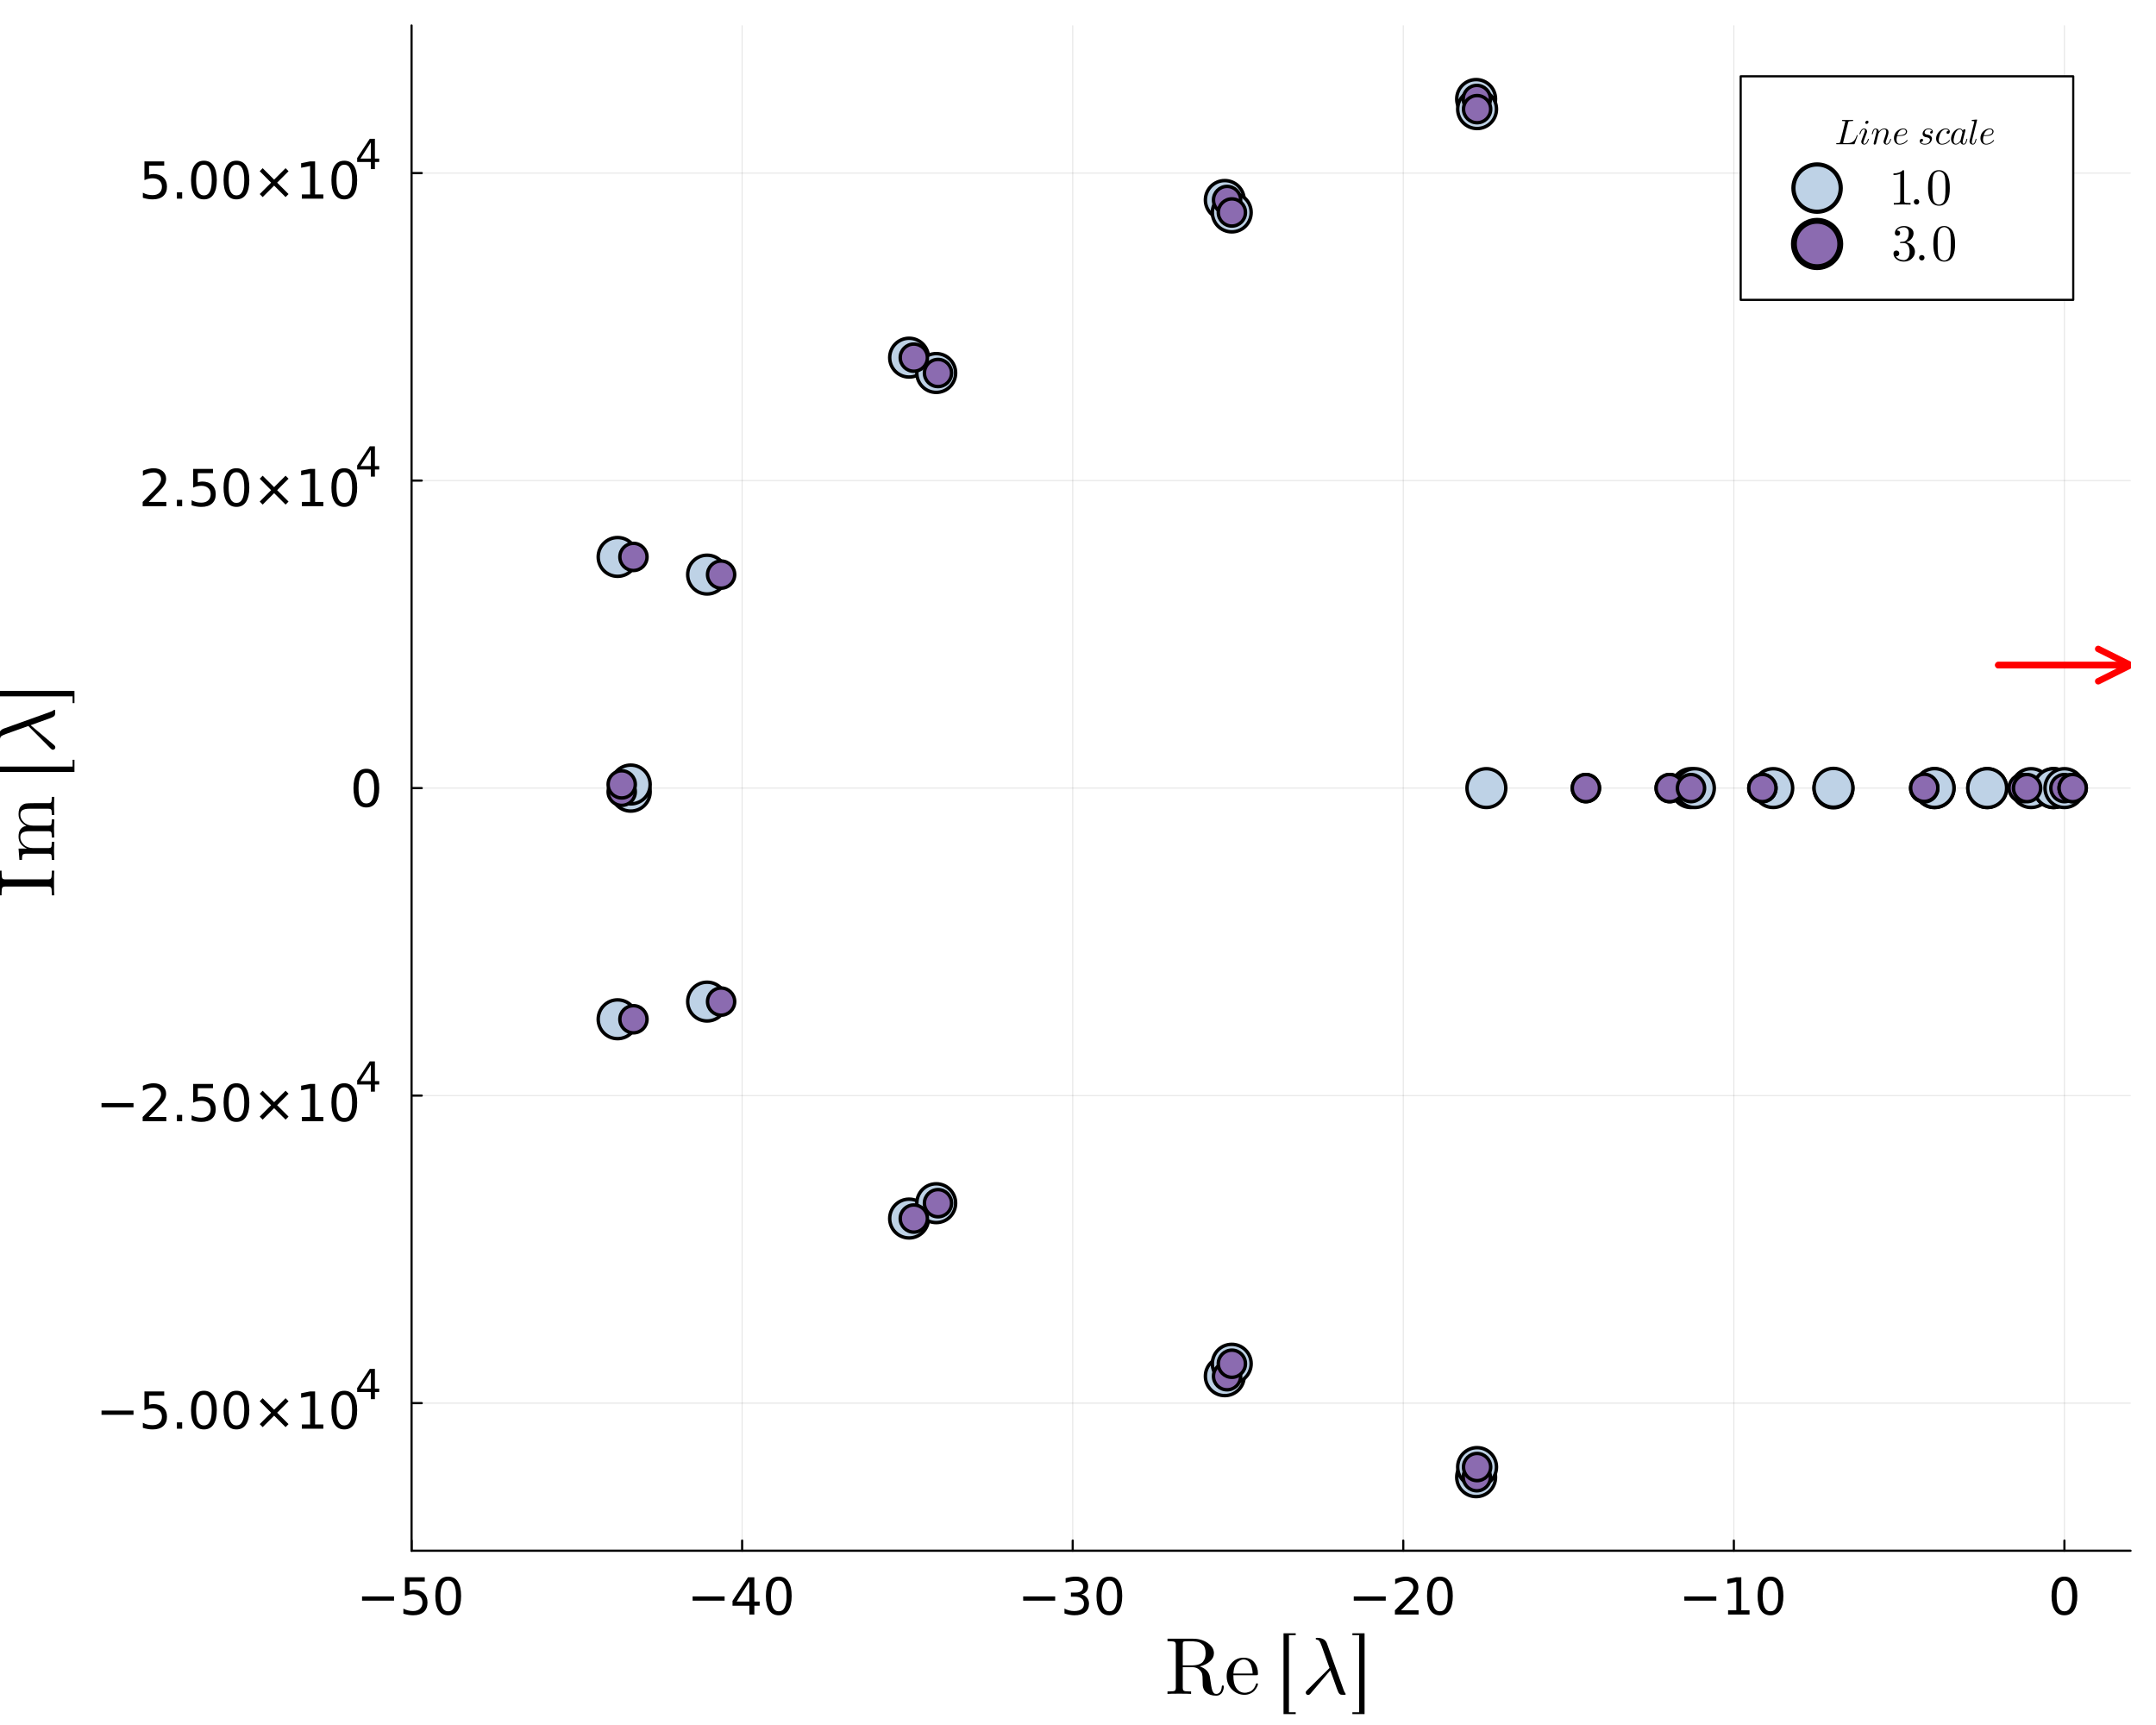 <?xml version="1.0" encoding="utf-8"?>
<svg xmlns="http://www.w3.org/2000/svg" xmlns:xlink="http://www.w3.org/1999/xlink" width="1000" height="800" viewBox="0 0 4000 3200">
<rect x="0" y="0" width="4000" height="3200" fill="#333333" stroke="none"/>
<defs>
  <clipPath id="clip660">
    <rect x="0" y="0" width="4000" height="3200"/>
  </clipPath>
</defs>
<path clip-path="url(#clip660)" d="M0 3200 L4000 3200 L4000 0 L0 0  Z" fill="#ffffff" fill-rule="evenodd" fill-opacity="1"/>
<defs>
  <clipPath id="clip661">
    <rect x="800" y="0" width="2801" height="2801"/>
  </clipPath>
</defs>
<path clip-path="url(#clip660)" d="M763.569 2876.72 L3952.76 2876.72 L3952.76 47.244 L763.569 47.244  Z" fill="#ffffff" fill-rule="evenodd" fill-opacity="1"/>
<defs>
  <clipPath id="clip662">
    <rect x="763" y="47" width="3190" height="2830"/>
  </clipPath>
</defs>
<polyline clip-path="url(#clip662)" style="stroke:#000000; stroke-linecap:round; stroke-linejoin:round; stroke-width:2; stroke-opacity:0.1; fill:none" points="763.569,2876.72 763.569,47.244 "/>
<polyline clip-path="url(#clip662)" style="stroke:#000000; stroke-linecap:round; stroke-linejoin:round; stroke-width:2; stroke-opacity:0.1; fill:none" points="1376.87,2876.72 1376.87,47.244 "/>
<polyline clip-path="url(#clip662)" style="stroke:#000000; stroke-linecap:round; stroke-linejoin:round; stroke-width:2; stroke-opacity:0.1; fill:none" points="1990.18,2876.72 1990.18,47.244 "/>
<polyline clip-path="url(#clip662)" style="stroke:#000000; stroke-linecap:round; stroke-linejoin:round; stroke-width:2; stroke-opacity:0.1; fill:none" points="2603.48,2876.72 2603.48,47.244 "/>
<polyline clip-path="url(#clip662)" style="stroke:#000000; stroke-linecap:round; stroke-linejoin:round; stroke-width:2; stroke-opacity:0.1; fill:none" points="3216.79,2876.72 3216.79,47.244 "/>
<polyline clip-path="url(#clip662)" style="stroke:#000000; stroke-linecap:round; stroke-linejoin:round; stroke-width:2; stroke-opacity:0.1; fill:none" points="3830.09,2876.72 3830.09,47.244 "/>
<polyline clip-path="url(#clip660)" style="stroke:#000000; stroke-linecap:round; stroke-linejoin:round; stroke-width:4; stroke-opacity:1; fill:none" points="763.569,2876.72 3952.76,2876.72 "/>
<polyline clip-path="url(#clip660)" style="stroke:#000000; stroke-linecap:round; stroke-linejoin:round; stroke-width:4; stroke-opacity:1; fill:none" points="763.569,2876.72 763.569,2857.82 "/>
<polyline clip-path="url(#clip660)" style="stroke:#000000; stroke-linecap:round; stroke-linejoin:round; stroke-width:4; stroke-opacity:1; fill:none" points="1376.87,2876.72 1376.87,2857.82 "/>
<polyline clip-path="url(#clip660)" style="stroke:#000000; stroke-linecap:round; stroke-linejoin:round; stroke-width:4; stroke-opacity:1; fill:none" points="1990.18,2876.72 1990.18,2857.82 "/>
<polyline clip-path="url(#clip660)" style="stroke:#000000; stroke-linecap:round; stroke-linejoin:round; stroke-width:4; stroke-opacity:1; fill:none" points="2603.48,2876.72 2603.48,2857.82 "/>
<polyline clip-path="url(#clip660)" style="stroke:#000000; stroke-linecap:round; stroke-linejoin:round; stroke-width:4; stroke-opacity:1; fill:none" points="3216.79,2876.72 3216.79,2857.82 "/>
<polyline clip-path="url(#clip660)" style="stroke:#000000; stroke-linecap:round; stroke-linejoin:round; stroke-width:4; stroke-opacity:1; fill:none" points="3830.09,2876.72 3830.09,2857.82 "/>
<path clip-path="url(#clip660)" d="M671.694 2961.46 L731.046 2961.46 L731.046 2969.33 L671.694 2969.33 L671.694 2961.46 Z" fill="#000000" fill-rule="nonzero" fill-opacity="1" /><path clip-path="url(#clip660)" d="M751.324 2926 L788.036 2926 L788.036 2933.87 L759.888 2933.87 L759.888 2950.81 Q761.925 2950.12 763.962 2949.79 Q765.999 2949.42 768.036 2949.42 Q779.61 2949.42 786.37 2955.76 Q793.129 2962.11 793.129 2972.94 Q793.129 2984.1 786.184 2990.3 Q779.24 2996.46 766.601 2996.46 Q762.249 2996.46 757.712 2995.72 Q753.222 2994.98 748.407 2993.5 L748.407 2984.1 Q752.574 2986.37 757.018 2987.48 Q761.462 2988.59 766.416 2988.59 Q774.425 2988.59 779.101 2984.38 Q783.777 2980.16 783.777 2972.94 Q783.777 2965.72 779.101 2961.5 Q774.425 2957.29 766.416 2957.29 Q762.666 2957.29 758.916 2958.13 Q755.212 2958.96 751.324 2960.72 L751.324 2926 Z" fill="#000000" fill-rule="nonzero" fill-opacity="1" /><path clip-path="url(#clip660)" d="M831.555 2932.15 Q824.332 2932.15 820.675 2939.28 Q817.064 2946.37 817.064 2960.63 Q817.064 2974.84 820.675 2981.97 Q824.332 2989.05 831.555 2989.05 Q838.823 2989.05 842.434 2981.97 Q846.092 2974.84 846.092 2960.63 Q846.092 2946.37 842.434 2939.28 Q838.823 2932.15 831.555 2932.15 M831.555 2924.75 Q843.175 2924.75 849.286 2933.96 Q855.443 2943.13 855.443 2960.63 Q855.443 2978.08 849.286 2987.29 Q843.175 2996.46 831.555 2996.46 Q819.934 2996.46 813.777 2987.29 Q807.666 2978.08 807.666 2960.63 Q807.666 2943.13 813.777 2933.96 Q819.934 2924.75 831.555 2924.75 Z" fill="#000000" fill-rule="nonzero" fill-opacity="1" /><path clip-path="url(#clip660)" d="M1285 2961.46 L1344.35 2961.46 L1344.35 2969.33 L1285 2969.33 L1285 2961.46 Z" fill="#000000" fill-rule="nonzero" fill-opacity="1" /><path clip-path="url(#clip660)" d="M1390.23 2934.14 L1366.62 2971.04 L1390.23 2971.04 L1390.23 2934.14 M1387.78 2926 L1399.54 2926 L1399.54 2971.04 L1409.4 2971.04 L1409.4 2978.82 L1399.54 2978.82 L1399.54 2995.12 L1390.23 2995.12 L1390.23 2978.82 L1359.03 2978.82 L1359.03 2969.79 L1387.78 2926 Z" fill="#000000" fill-rule="nonzero" fill-opacity="1" /><path clip-path="url(#clip660)" d="M1444.86 2932.15 Q1437.64 2932.15 1433.98 2939.28 Q1430.37 2946.37 1430.37 2960.63 Q1430.37 2974.84 1433.98 2981.97 Q1437.64 2989.05 1444.86 2989.05 Q1452.13 2989.05 1455.74 2981.97 Q1459.4 2974.84 1459.4 2960.63 Q1459.4 2946.37 1455.74 2939.28 Q1452.13 2932.15 1444.86 2932.15 M1444.86 2924.75 Q1456.48 2924.75 1462.59 2933.96 Q1468.75 2943.13 1468.75 2960.63 Q1468.75 2978.08 1462.59 2987.29 Q1456.48 2996.46 1444.86 2996.46 Q1433.24 2996.46 1427.08 2987.29 Q1420.97 2978.08 1420.97 2960.63 Q1420.97 2943.13 1427.08 2933.96 Q1433.24 2924.75 1444.86 2924.75 Z" fill="#000000" fill-rule="nonzero" fill-opacity="1" /><path clip-path="url(#clip660)" d="M1898.3 2961.46 L1957.66 2961.46 L1957.66 2969.33 L1898.3 2969.33 L1898.3 2961.46 Z" fill="#000000" fill-rule="nonzero" fill-opacity="1" /><path clip-path="url(#clip660)" d="M2006.17 2957.85 Q2012.89 2959.28 2016.64 2963.82 Q2020.43 2968.36 2020.43 2975.02 Q2020.43 2985.25 2013.4 2990.86 Q2006.36 2996.46 1993.4 2996.46 Q1989.05 2996.46 1984.42 2995.58 Q1979.83 2994.75 1974.92 2993.03 L1974.92 2984 Q1978.81 2986.27 1983.44 2987.43 Q1988.07 2988.59 1993.12 2988.59 Q2001.92 2988.59 2006.5 2985.12 Q2011.13 2981.64 2011.13 2975.02 Q2011.13 2968.91 2006.82 2965.49 Q2002.56 2962.01 1994.92 2962.01 L1986.87 2962.01 L1986.87 2954.33 L1995.29 2954.33 Q2002.19 2954.33 2005.85 2951.6 Q2009.51 2948.82 2009.51 2943.63 Q2009.51 2938.31 2005.71 2935.49 Q2001.96 2932.62 1994.92 2932.62 Q1991.08 2932.62 1986.68 2933.45 Q1982.29 2934.28 1977.01 2936.04 L1977.01 2927.71 Q1982.33 2926.23 1986.96 2925.49 Q1991.64 2924.75 1995.76 2924.75 Q2006.41 2924.75 2012.61 2929.61 Q2018.81 2934.42 2018.81 2942.66 Q2018.81 2948.4 2015.53 2952.38 Q2012.24 2956.32 2006.17 2957.85 Z" fill="#000000" fill-rule="nonzero" fill-opacity="1" /><path clip-path="url(#clip660)" d="M2058.17 2932.15 Q2050.94 2932.15 2047.29 2939.28 Q2043.67 2946.37 2043.67 2960.63 Q2043.67 2974.84 2047.29 2981.97 Q2050.94 2989.05 2058.17 2989.05 Q2065.43 2989.05 2069.04 2981.97 Q2072.7 2974.84 2072.7 2960.63 Q2072.7 2946.37 2069.04 2939.28 Q2065.43 2932.15 2058.17 2932.15 M2058.17 2924.75 Q2069.79 2924.75 2075.9 2933.96 Q2082.05 2943.13 2082.05 2960.63 Q2082.05 2978.08 2075.9 2987.29 Q2069.79 2996.46 2058.17 2996.46 Q2046.54 2996.46 2040.39 2987.29 Q2034.28 2978.08 2034.28 2960.63 Q2034.28 2943.13 2040.39 2933.96 Q2046.54 2924.75 2058.17 2924.75 Z" fill="#000000" fill-rule="nonzero" fill-opacity="1" /><path clip-path="url(#clip660)" d="M2511.61 2961.46 L2570.96 2961.46 L2570.96 2969.33 L2511.61 2969.33 L2511.61 2961.46 Z" fill="#000000" fill-rule="nonzero" fill-opacity="1" /><path clip-path="url(#clip660)" d="M2599.2 2987.25 L2631.84 2987.25 L2631.84 2995.12 L2587.95 2995.12 L2587.95 2987.25 Q2593.28 2981.74 2602.44 2972.48 Q2611.66 2963.17 2614.02 2960.49 Q2618.51 2955.44 2620.27 2951.97 Q2622.07 2948.45 2622.07 2945.07 Q2622.07 2939.56 2618.18 2936.09 Q2614.34 2932.62 2608.14 2932.62 Q2603.74 2932.62 2598.83 2934.14 Q2593.97 2935.67 2588.42 2938.77 L2588.42 2929.33 Q2594.06 2927.06 2598.97 2925.9 Q2603.88 2924.75 2607.95 2924.75 Q2618.69 2924.75 2625.08 2930.12 Q2631.47 2935.49 2631.47 2944.47 Q2631.47 2948.73 2629.85 2952.57 Q2628.28 2956.37 2624.06 2961.55 Q2622.91 2962.89 2616.7 2969.33 Q2610.5 2975.72 2599.2 2987.25 Z" fill="#000000" fill-rule="nonzero" fill-opacity="1" /><path clip-path="url(#clip660)" d="M2671.47 2932.15 Q2664.25 2932.15 2660.59 2939.28 Q2656.98 2946.37 2656.98 2960.63 Q2656.98 2974.84 2660.59 2981.97 Q2664.25 2989.05 2671.47 2989.05 Q2678.74 2989.05 2682.35 2981.97 Q2686.01 2974.84 2686.01 2960.63 Q2686.01 2946.37 2682.35 2939.28 Q2678.74 2932.15 2671.47 2932.15 M2671.47 2924.75 Q2683.09 2924.75 2689.2 2933.96 Q2695.36 2943.13 2695.36 2960.63 Q2695.36 2978.08 2689.2 2987.29 Q2683.09 2996.46 2671.47 2996.46 Q2659.85 2996.46 2653.69 2987.29 Q2647.58 2978.08 2647.58 2960.63 Q2647.58 2943.13 2653.69 2933.96 Q2659.85 2924.75 2671.47 2924.75 Z" fill="#000000" fill-rule="nonzero" fill-opacity="1" /><path clip-path="url(#clip660)" d="M3124.92 2961.46 L3184.27 2961.46 L3184.27 2969.33 L3124.92 2969.33 L3124.92 2961.46 Z" fill="#000000" fill-rule="nonzero" fill-opacity="1" /><path clip-path="url(#clip660)" d="M3206.07 2987.25 L3221.35 2987.25 L3221.35 2934.51 L3204.73 2937.85 L3204.73 2929.33 L3221.26 2926 L3230.61 2926 L3230.61 2987.25 L3245.89 2987.25 L3245.89 2995.12 L3206.07 2995.12 L3206.07 2987.25 Z" fill="#000000" fill-rule="nonzero" fill-opacity="1" /><path clip-path="url(#clip660)" d="M3284.78 2932.15 Q3277.55 2932.15 3273.9 2939.28 Q3270.28 2946.37 3270.28 2960.63 Q3270.28 2974.84 3273.9 2981.97 Q3277.55 2989.05 3284.78 2989.05 Q3292.04 2989.05 3295.65 2981.97 Q3299.31 2974.84 3299.31 2960.63 Q3299.31 2946.37 3295.65 2939.28 Q3292.04 2932.15 3284.78 2932.15 M3284.78 2924.75 Q3296.4 2924.75 3302.51 2933.96 Q3308.66 2943.13 3308.66 2960.63 Q3308.66 2978.08 3302.51 2987.29 Q3296.4 2996.46 3284.78 2996.46 Q3273.16 2996.46 3267 2987.29 Q3260.89 2978.08 3260.89 2960.63 Q3260.89 2943.13 3267 2933.96 Q3273.16 2924.75 3284.78 2924.75 Z" fill="#000000" fill-rule="nonzero" fill-opacity="1" /><path clip-path="url(#clip660)" d="M3830.09 2932.15 Q3822.87 2932.15 3819.22 2939.28 Q3815.6 2946.37 3815.6 2960.63 Q3815.6 2974.84 3819.22 2981.97 Q3822.87 2989.05 3830.09 2989.05 Q3837.36 2989.05 3840.97 2981.97 Q3844.63 2974.84 3844.63 2960.63 Q3844.63 2946.37 3840.97 2939.28 Q3837.36 2932.15 3830.09 2932.15 M3830.09 2924.75 Q3841.72 2924.75 3847.83 2933.96 Q3853.98 2943.13 3853.98 2960.63 Q3853.98 2978.08 3847.83 2987.29 Q3841.72 2996.46 3830.09 2996.46 Q3818.47 2996.46 3812.32 2987.29 Q3806.21 2978.08 3806.21 2960.63 Q3806.21 2943.13 3812.32 2933.96 Q3818.47 2924.75 3830.09 2924.75 Z" fill="#000000" fill-rule="nonzero" fill-opacity="1" /><path clip-path="url(#clip660)" d="M2166.03 3142.32 L2166.03 3137.71 L2169.62 3137.71 Q2177.75 3137.71 2179.58 3136.39 Q2181.48 3135 2181.48 3130.61 L2181.48 3051.63 Q2181.48 3047.31 2179.58 3045.99 Q2177.67 3044.6 2169.62 3044.6 L2166.03 3044.6 L2166.03 3039.92 L2213.1 3039.92 Q2229.42 3039.92 2240.77 3047.97 Q2252.19 3055.95 2252.19 3066.93 Q2252.19 3075.34 2244.79 3081.93 Q2237.4 3088.52 2225.98 3091.37 Q2240.84 3096.5 2244.28 3108.72 L2246.18 3120.73 Q2246.77 3125.04 2247.14 3127.24 Q2247.57 3129.44 2248.23 3132.44 Q2248.89 3135.44 2249.55 3136.9 Q2250.28 3138.29 2251.31 3139.83 Q2252.33 3141.29 2253.65 3141.81 Q2255.04 3142.32 2256.87 3142.32 Q2260.31 3142.32 2263.24 3139.24 Q2266.17 3136.17 2266.75 3129 Q2267.04 3126.58 2268.58 3126.58 Q2270.48 3126.58 2270.48 3129 Q2270.48 3131.12 2269.9 3133.61 Q2269.31 3136.02 2267.85 3138.88 Q2266.46 3141.73 2263.38 3143.64 Q2260.31 3145.61 2256.28 3145.61 Q2244.57 3145.61 2237.4 3139.32 Q2234.4 3136.61 2233.01 3133.1 Q2231.69 3129.58 2231.47 3126.8 Q2231.25 3124.02 2231.25 3117.87 Q2231.25 3109.16 2230.3 3105.35 Q2229.42 3101.55 2225.54 3097.82 Q2220.27 3092.69 2211.56 3092.69 L2194.36 3092.69 L2194.36 3130.61 Q2194.36 3134.93 2196.19 3136.32 Q2198.09 3137.71 2206.22 3137.71 L2209.81 3137.71 L2209.81 3142.32 Q2204.39 3141.88 2187.92 3141.88 Q2171.45 3141.88 2166.03 3142.32 M2194.36 3089.4 L2210.98 3089.4 Q2218.96 3089.4 2224.3 3087.5 Q2229.71 3085.52 2232.28 3082.01 Q2234.84 3078.49 2235.79 3074.98 Q2236.74 3071.39 2236.74 3066.93 Q2236.74 3061.66 2235.57 3057.7 Q2234.4 3053.75 2231.84 3051.41 Q2229.28 3049.07 2226.71 3047.6 Q2224.15 3046.07 2220.2 3045.48 Q2216.25 3044.9 2213.54 3044.75 Q2210.83 3044.6 2206.51 3044.6 Q2199.19 3044.6 2197.66 3044.9 Q2195.97 3045.04 2195.31 3045.85 Q2194.65 3046.65 2194.51 3047.6 Q2194.36 3048.48 2194.36 3050.6 L2194.36 3089.4 Z" fill="#000000" fill-rule="nonzero" fill-opacity="1" /><path clip-path="url(#clip660)" d="M2275.81 3109.31 Q2275.81 3095.18 2284.88 3085.15 Q2293.96 3075.13 2306.99 3075.13 Q2320.16 3075.13 2326.97 3083.69 Q2333.85 3092.25 2333.85 3104.55 Q2333.85 3106.82 2333.26 3107.26 Q2332.68 3107.7 2330.12 3107.7 L2288.25 3107.7 Q2288.25 3122.99 2292.79 3130.17 Q2299.08 3140.2 2309.69 3140.2 Q2311.16 3140.2 2312.92 3139.9 Q2314.67 3139.61 2318.26 3138.37 Q2321.85 3137.05 2324.99 3133.61 Q2328.14 3130.17 2329.97 3124.75 Q2330.41 3122.63 2331.87 3122.7 Q2333.85 3122.7 2333.85 3124.46 Q2333.85 3125.78 2332.39 3128.78 Q2330.99 3131.7 2328.29 3135.22 Q2325.58 3138.73 2320.31 3141.37 Q2315.11 3144 2308.82 3144 Q2295.64 3144 2285.69 3134.05 Q2275.81 3124.02 2275.81 3109.31 M2288.39 3104.55 L2323.97 3104.55 Q2323.97 3101.4 2323.38 3097.89 Q2322.87 3094.38 2321.26 3089.54 Q2319.72 3084.64 2316.06 3081.57 Q2312.4 3078.49 2306.99 3078.49 Q2304.57 3078.49 2301.94 3079.52 Q2299.37 3080.54 2296.23 3083.03 Q2293.08 3085.52 2290.88 3091.15 Q2288.69 3096.79 2288.39 3104.55 Z" fill="#000000" fill-rule="nonzero" fill-opacity="1" /><path clip-path="url(#clip660)" d="M2381.31 3179.79 L2381.31 3029.89 L2403.93 3029.89 L2403.93 3033.33 L2391.34 3033.33 L2391.34 3176.35 L2403.93 3176.35 L2403.93 3179.79 L2381.31 3179.79 Z" fill="#000000" fill-rule="nonzero" fill-opacity="1" /><path clip-path="url(#clip660)" d="M2496.71 3142.46 Q2496.71 3143.86 2495.1 3144 L2491.8 3144 Q2488.43 3144 2486.97 3143.49 Q2485.51 3142.98 2483.82 3140.63 Q2482.8 3139.17 2480.24 3132.36 Q2477.75 3125.48 2474.09 3115.09 Q2470.5 3104.7 2468.09 3098.55 L2432 3141.15 Q2429.51 3144.29 2427.02 3144.29 Q2425.19 3144.29 2423.88 3143.05 Q2422.56 3141.81 2422.56 3139.9 Q2422.56 3138.51 2423.07 3137.71 Q2423.66 3136.9 2425.19 3135.29 L2466.62 3094.23 L2452.06 3053.46 Q2449.28 3045.92 2447.66 3044.02 Q2446.13 3042.11 2442.32 3041.46 Q2440.93 3041.09 2440.93 3039.92 Q2440.93 3038.31 2443.64 3038.31 Q2458.13 3038.31 2461.94 3048.92 L2492.53 3134.19 Q2494.22 3139.1 2495.97 3141.15 Q2496.71 3142.1 2496.71 3142.46 Z" fill="#000000" fill-rule="nonzero" fill-opacity="1" /><path clip-path="url(#clip660)" d="M2509.04 3176.35 L2521.63 3176.35 L2521.63 3033.33 L2509.04 3033.33 L2509.04 3029.89 L2531.66 3029.89 L2531.66 3179.79 L2509.04 3179.79 L2509.04 3176.35 Z" fill="#000000" fill-rule="nonzero" fill-opacity="1" /><polyline clip-path="url(#clip662)" style="stroke:#000000; stroke-linecap:round; stroke-linejoin:round; stroke-width:2; stroke-opacity:0.1; fill:none" points="763.569,2602.9 3952.76,2602.9 "/>
<polyline clip-path="url(#clip662)" style="stroke:#000000; stroke-linecap:round; stroke-linejoin:round; stroke-width:2; stroke-opacity:0.1; fill:none" points="763.569,2032.44 3952.76,2032.44 "/>
<polyline clip-path="url(#clip662)" style="stroke:#000000; stroke-linecap:round; stroke-linejoin:round; stroke-width:2; stroke-opacity:0.1; fill:none" points="763.569,1461.98 3952.76,1461.98 "/>
<polyline clip-path="url(#clip662)" style="stroke:#000000; stroke-linecap:round; stroke-linejoin:round; stroke-width:2; stroke-opacity:0.1; fill:none" points="763.569,891.522 3952.76,891.522 "/>
<polyline clip-path="url(#clip662)" style="stroke:#000000; stroke-linecap:round; stroke-linejoin:round; stroke-width:2; stroke-opacity:0.1; fill:none" points="763.569,321.064 3952.76,321.064 "/>
<polyline clip-path="url(#clip660)" style="stroke:#000000; stroke-linecap:round; stroke-linejoin:round; stroke-width:4; stroke-opacity:1; fill:none" points="763.569,2876.72 763.569,47.244 "/>
<polyline clip-path="url(#clip660)" style="stroke:#000000; stroke-linecap:round; stroke-linejoin:round; stroke-width:4; stroke-opacity:1; fill:none" points="763.569,2602.9 782.467,2602.9 "/>
<polyline clip-path="url(#clip660)" style="stroke:#000000; stroke-linecap:round; stroke-linejoin:round; stroke-width:4; stroke-opacity:1; fill:none" points="763.569,2032.44 782.467,2032.44 "/>
<polyline clip-path="url(#clip660)" style="stroke:#000000; stroke-linecap:round; stroke-linejoin:round; stroke-width:4; stroke-opacity:1; fill:none" points="763.569,1461.98 782.467,1461.98 "/>
<polyline clip-path="url(#clip660)" style="stroke:#000000; stroke-linecap:round; stroke-linejoin:round; stroke-width:4; stroke-opacity:1; fill:none" points="763.569,891.522 782.467,891.522 "/>
<polyline clip-path="url(#clip660)" style="stroke:#000000; stroke-linecap:round; stroke-linejoin:round; stroke-width:4; stroke-opacity:1; fill:none" points="763.569,321.064 782.467,321.064 "/>
<path clip-path="url(#clip660)" d="M188.34 2616.69 L247.692 2616.69 L247.692 2624.56 L188.34 2624.56 L188.34 2616.69 Z" fill="#000000" fill-rule="nonzero" fill-opacity="1" /><path clip-path="url(#clip660)" d="M267.969 2581.23 L304.682 2581.23 L304.682 2589.1 L276.534 2589.1 L276.534 2606.05 Q278.571 2605.35 280.608 2605.03 Q282.645 2604.66 284.682 2604.66 Q296.256 2604.66 303.015 2611 Q309.775 2617.34 309.775 2628.18 Q309.775 2639.33 302.83 2645.54 Q295.886 2651.69 283.247 2651.69 Q278.895 2651.69 274.358 2650.95 Q269.867 2650.21 265.053 2648.73 L265.053 2639.33 Q269.219 2641.6 273.664 2642.71 Q278.108 2643.82 283.062 2643.82 Q291.071 2643.82 295.747 2639.61 Q300.423 2635.4 300.423 2628.18 Q300.423 2620.95 295.747 2616.74 Q291.071 2612.53 283.062 2612.53 Q279.312 2612.53 275.562 2613.36 Q271.858 2614.19 267.969 2615.95 L267.969 2581.23 Z" fill="#000000" fill-rule="nonzero" fill-opacity="1" /><path clip-path="url(#clip660)" d="M328.201 2638.59 L337.969 2638.59 L337.969 2650.35 L328.201 2650.35 L328.201 2638.59 Z" fill="#000000" fill-rule="nonzero" fill-opacity="1" /><path clip-path="url(#clip660)" d="M378.339 2587.39 Q371.117 2587.39 367.46 2594.52 Q363.848 2601.6 363.848 2615.86 Q363.848 2630.07 367.46 2637.2 Q371.117 2644.29 378.339 2644.29 Q385.608 2644.29 389.219 2637.2 Q392.876 2630.07 392.876 2615.86 Q392.876 2601.6 389.219 2594.52 Q385.608 2587.39 378.339 2587.39 M378.339 2579.98 Q389.959 2579.98 396.071 2589.19 Q402.228 2598.36 402.228 2615.86 Q402.228 2633.31 396.071 2642.53 Q389.959 2651.69 378.339 2651.69 Q366.719 2651.69 360.561 2642.53 Q354.45 2633.31 354.45 2615.86 Q354.45 2598.36 360.561 2589.19 Q366.719 2579.98 378.339 2579.98 Z" fill="#000000" fill-rule="nonzero" fill-opacity="1" /><path clip-path="url(#clip660)" d="M438.663 2587.39 Q431.441 2587.39 427.783 2594.52 Q424.172 2601.6 424.172 2615.86 Q424.172 2630.07 427.783 2637.2 Q431.441 2644.29 438.663 2644.29 Q445.931 2644.29 449.542 2637.2 Q453.2 2630.07 453.2 2615.86 Q453.2 2601.6 449.542 2594.52 Q445.931 2587.39 438.663 2587.39 M438.663 2579.98 Q450.283 2579.98 456.394 2589.19 Q462.552 2598.36 462.552 2615.86 Q462.552 2633.31 456.394 2642.53 Q450.283 2651.69 438.663 2651.69 Q427.043 2651.69 420.885 2642.53 Q414.774 2633.31 414.774 2615.86 Q414.774 2598.36 420.885 2589.19 Q427.043 2579.98 438.663 2579.98 Z" fill="#000000" fill-rule="nonzero" fill-opacity="1" /><path clip-path="url(#clip660)" d="M535.329 2599.43 L514.172 2620.68 L535.329 2641.83 L529.82 2647.43 L508.57 2626.18 L487.32 2647.43 L481.857 2641.83 L502.968 2620.68 L481.857 2599.43 L487.32 2593.82 L508.57 2615.07 L529.82 2593.82 L535.329 2599.43 Z" fill="#000000" fill-rule="nonzero" fill-opacity="1" /><path clip-path="url(#clip660)" d="M560.051 2642.48 L575.329 2642.48 L575.329 2589.75 L558.709 2593.08 L558.709 2584.56 L575.236 2581.23 L584.588 2581.23 L584.588 2642.48 L599.866 2642.48 L599.866 2650.35 L560.051 2650.35 L560.051 2642.48 Z" fill="#000000" fill-rule="nonzero" fill-opacity="1" /><path clip-path="url(#clip660)" d="M638.754 2587.39 Q631.532 2587.39 627.875 2594.52 Q624.264 2601.6 624.264 2615.86 Q624.264 2630.07 627.875 2637.2 Q631.532 2644.29 638.754 2644.29 Q646.023 2644.29 649.634 2637.2 Q653.291 2630.07 653.291 2615.86 Q653.291 2601.6 649.634 2594.52 Q646.023 2587.39 638.754 2587.39 M638.754 2579.98 Q650.375 2579.98 656.486 2589.19 Q662.643 2598.36 662.643 2615.86 Q662.643 2633.31 656.486 2642.53 Q650.375 2651.69 638.754 2651.69 Q627.134 2651.69 620.977 2642.53 Q614.866 2633.31 614.866 2615.86 Q614.866 2598.36 620.977 2589.19 Q627.134 2579.98 638.754 2579.98 Z" fill="#000000" fill-rule="nonzero" fill-opacity="1" /><path clip-path="url(#clip660)" d="M687.996 2545.99 L668.812 2575.97 L687.996 2575.97 L687.996 2545.99 M686.002 2539.37 L695.557 2539.37 L695.557 2575.97 L703.569 2575.97 L703.569 2582.29 L695.557 2582.29 L695.557 2595.53 L687.996 2595.53 L687.996 2582.29 L662.643 2582.29 L662.643 2574.95 L686.002 2539.37 Z" fill="#000000" fill-rule="nonzero" fill-opacity="1" /><path clip-path="url(#clip660)" d="M188.34 2046.24 L247.692 2046.24 L247.692 2054.11 L188.34 2054.11 L188.34 2046.24 Z" fill="#000000" fill-rule="nonzero" fill-opacity="1" /><path clip-path="url(#clip660)" d="M275.932 2072.02 L308.571 2072.02 L308.571 2079.89 L264.682 2079.89 L264.682 2072.02 Q270.006 2066.51 279.173 2057.25 Q288.386 2047.95 290.747 2045.26 Q295.238 2040.22 296.997 2036.75 Q298.803 2033.23 298.803 2029.85 Q298.803 2024.34 294.914 2020.87 Q291.071 2017.39 284.867 2017.39 Q280.469 2017.39 275.562 2018.92 Q270.701 2020.45 265.145 2023.55 L265.145 2014.11 Q270.793 2011.84 275.701 2010.68 Q280.608 2009.52 284.682 2009.52 Q295.423 2009.52 301.812 2014.89 Q308.201 2020.26 308.201 2029.25 Q308.201 2033.5 306.58 2037.35 Q305.006 2041.14 300.793 2046.33 Q299.636 2047.67 293.432 2054.11 Q287.229 2060.5 275.932 2072.02 Z" fill="#000000" fill-rule="nonzero" fill-opacity="1" /><path clip-path="url(#clip660)" d="M328.201 2068.13 L337.969 2068.13 L337.969 2079.89 L328.201 2079.89 L328.201 2068.13 Z" fill="#000000" fill-rule="nonzero" fill-opacity="1" /><path clip-path="url(#clip660)" d="M358.432 2010.77 L395.145 2010.77 L395.145 2018.64 L366.997 2018.64 L366.997 2035.59 Q369.034 2034.89 371.071 2034.57 Q373.108 2034.2 375.145 2034.2 Q386.719 2034.2 393.478 2040.54 Q400.237 2046.88 400.237 2057.72 Q400.237 2068.87 393.293 2075.08 Q386.348 2081.24 373.71 2081.24 Q369.358 2081.24 364.821 2080.5 Q360.33 2079.75 355.515 2078.27 L355.515 2068.87 Q359.682 2071.14 364.126 2072.25 Q368.571 2073.37 373.524 2073.37 Q381.534 2073.37 386.209 2069.15 Q390.885 2064.94 390.885 2057.72 Q390.885 2050.5 386.209 2046.28 Q381.534 2042.07 373.524 2042.07 Q369.774 2042.07 366.024 2042.9 Q362.321 2043.74 358.432 2045.5 L358.432 2010.77 Z" fill="#000000" fill-rule="nonzero" fill-opacity="1" /><path clip-path="url(#clip660)" d="M438.663 2016.93 Q431.441 2016.93 427.783 2024.06 Q424.172 2031.14 424.172 2045.4 Q424.172 2059.62 427.783 2066.75 Q431.441 2073.83 438.663 2073.83 Q445.931 2073.83 449.542 2066.75 Q453.2 2059.62 453.2 2045.4 Q453.2 2031.14 449.542 2024.06 Q445.931 2016.93 438.663 2016.93 M438.663 2009.52 Q450.283 2009.52 456.394 2018.74 Q462.552 2027.9 462.552 2045.4 Q462.552 2062.86 456.394 2072.07 Q450.283 2081.24 438.663 2081.24 Q427.043 2081.24 420.885 2072.07 Q414.774 2062.86 414.774 2045.4 Q414.774 2027.9 420.885 2018.74 Q427.043 2009.52 438.663 2009.52 Z" fill="#000000" fill-rule="nonzero" fill-opacity="1" /><path clip-path="url(#clip660)" d="M535.329 2028.97 L514.172 2050.22 L535.329 2071.37 L529.82 2076.98 L508.57 2055.73 L487.32 2076.98 L481.857 2071.37 L502.968 2050.22 L481.857 2028.97 L487.32 2023.37 L508.57 2044.62 L529.82 2023.37 L535.329 2028.97 Z" fill="#000000" fill-rule="nonzero" fill-opacity="1" /><path clip-path="url(#clip660)" d="M560.051 2072.02 L575.329 2072.02 L575.329 2019.29 L558.709 2022.62 L558.709 2014.11 L575.236 2010.77 L584.588 2010.77 L584.588 2072.02 L599.866 2072.02 L599.866 2079.89 L560.051 2079.89 L560.051 2072.02 Z" fill="#000000" fill-rule="nonzero" fill-opacity="1" /><path clip-path="url(#clip660)" d="M638.754 2016.93 Q631.532 2016.93 627.875 2024.06 Q624.264 2031.14 624.264 2045.4 Q624.264 2059.62 627.875 2066.75 Q631.532 2073.83 638.754 2073.83 Q646.023 2073.83 649.634 2066.75 Q653.291 2059.62 653.291 2045.4 Q653.291 2031.14 649.634 2024.06 Q646.023 2016.93 638.754 2016.93 M638.754 2009.52 Q650.375 2009.52 656.486 2018.74 Q662.643 2027.9 662.643 2045.4 Q662.643 2062.86 656.486 2072.07 Q650.375 2081.24 638.754 2081.24 Q627.134 2081.24 620.977 2072.07 Q614.866 2062.86 614.866 2045.4 Q614.866 2027.9 620.977 2018.74 Q627.134 2009.52 638.754 2009.52 Z" fill="#000000" fill-rule="nonzero" fill-opacity="1" /><path clip-path="url(#clip660)" d="M687.996 1975.53 L668.812 2005.51 L687.996 2005.51 L687.996 1975.53 M686.002 1968.91 L695.557 1968.91 L695.557 2005.51 L703.569 2005.51 L703.569 2011.83 L695.557 2011.83 L695.557 2025.07 L687.996 2025.07 L687.996 2011.83 L662.643 2011.83 L662.643 2004.5 L686.002 1968.91 Z" fill="#000000" fill-rule="nonzero" fill-opacity="1" /><path clip-path="url(#clip660)" d="M679.68 1433.58 Q672.458 1433.58 668.801 1440.71 Q665.189 1447.79 665.189 1462.05 Q665.189 1476.26 668.801 1483.39 Q672.458 1490.48 679.68 1490.48 Q686.949 1490.48 690.56 1483.39 Q694.217 1476.26 694.217 1462.05 Q694.217 1447.79 690.56 1440.71 Q686.949 1433.58 679.68 1433.58 M679.68 1426.17 Q691.3 1426.17 697.412 1435.38 Q703.569 1444.55 703.569 1462.05 Q703.569 1479.5 697.412 1488.72 Q691.3 1497.88 679.68 1497.88 Q668.06 1497.88 661.902 1488.72 Q655.791 1479.5 655.791 1462.05 Q655.791 1444.55 661.902 1435.38 Q668.06 1426.17 679.68 1426.17 Z" fill="#000000" fill-rule="nonzero" fill-opacity="1" /><path clip-path="url(#clip660)" d="M275.932 931.107 L308.571 931.107 L308.571 938.977 L264.682 938.977 L264.682 931.107 Q270.006 925.598 279.173 916.338 Q288.386 907.033 290.747 904.348 Q295.238 899.301 296.997 895.829 Q298.803 892.311 298.803 888.931 Q298.803 883.422 294.914 879.95 Q291.071 876.477 284.867 876.477 Q280.469 876.477 275.562 878.005 Q270.701 879.533 265.145 882.635 L265.145 873.19 Q270.793 870.922 275.701 869.765 Q280.608 868.607 284.682 868.607 Q295.423 868.607 301.812 873.978 Q308.201 879.348 308.201 888.329 Q308.201 892.589 306.58 896.431 Q305.006 900.227 300.793 905.413 Q299.636 906.755 293.432 913.19 Q287.229 919.579 275.932 931.107 Z" fill="#000000" fill-rule="nonzero" fill-opacity="1" /><path clip-path="url(#clip660)" d="M328.201 927.218 L337.969 927.218 L337.969 938.977 L328.201 938.977 L328.201 927.218 Z" fill="#000000" fill-rule="nonzero" fill-opacity="1" /><path clip-path="url(#clip660)" d="M358.432 869.857 L395.145 869.857 L395.145 877.727 L366.997 877.727 L366.997 894.672 Q369.034 893.977 371.071 893.653 Q373.108 893.283 375.145 893.283 Q386.719 893.283 393.478 899.626 Q400.237 905.968 400.237 916.801 Q400.237 927.959 393.293 934.162 Q386.348 940.32 373.71 940.32 Q369.358 940.32 364.821 939.579 Q360.33 938.838 355.515 937.357 L355.515 927.959 Q359.682 930.227 364.126 931.338 Q368.571 932.449 373.524 932.449 Q381.534 932.449 386.209 928.236 Q390.885 924.024 390.885 916.801 Q390.885 909.579 386.209 905.366 Q381.534 901.153 373.524 901.153 Q369.774 901.153 366.024 901.987 Q362.321 902.82 358.432 904.579 L358.432 869.857 Z" fill="#000000" fill-rule="nonzero" fill-opacity="1" /><path clip-path="url(#clip660)" d="M438.663 876.015 Q431.441 876.015 427.783 883.144 Q424.172 890.227 424.172 904.487 Q424.172 918.699 427.783 925.829 Q431.441 932.912 438.663 932.912 Q445.931 932.912 449.542 925.829 Q453.2 918.699 453.2 904.487 Q453.2 890.227 449.542 883.144 Q445.931 876.015 438.663 876.015 M438.663 868.607 Q450.283 868.607 456.394 877.82 Q462.552 886.987 462.552 904.487 Q462.552 921.94 456.394 931.153 Q450.283 940.32 438.663 940.32 Q427.043 940.32 420.885 931.153 Q414.774 921.94 414.774 904.487 Q414.774 886.987 420.885 877.82 Q427.043 868.607 438.663 868.607 Z" fill="#000000" fill-rule="nonzero" fill-opacity="1" /><path clip-path="url(#clip660)" d="M535.329 888.052 L514.172 909.301 L535.329 930.459 L529.82 936.061 L508.57 914.811 L487.32 936.061 L481.857 930.459 L502.968 909.301 L481.857 888.052 L487.32 882.45 L508.57 903.7 L529.82 882.45 L535.329 888.052 Z" fill="#000000" fill-rule="nonzero" fill-opacity="1" /><path clip-path="url(#clip660)" d="M560.051 931.107 L575.329 931.107 L575.329 878.376 L558.709 881.709 L558.709 873.19 L575.236 869.857 L584.588 869.857 L584.588 931.107 L599.866 931.107 L599.866 938.977 L560.051 938.977 L560.051 931.107 Z" fill="#000000" fill-rule="nonzero" fill-opacity="1" /><path clip-path="url(#clip660)" d="M638.754 876.015 Q631.532 876.015 627.875 883.144 Q624.264 890.227 624.264 904.487 Q624.264 918.699 627.875 925.829 Q631.532 932.912 638.754 932.912 Q646.023 932.912 649.634 925.829 Q653.291 918.699 653.291 904.487 Q653.291 890.227 649.634 883.144 Q646.023 876.015 638.754 876.015 M638.754 868.607 Q650.375 868.607 656.486 877.82 Q662.643 886.987 662.643 904.487 Q662.643 921.94 656.486 931.153 Q650.375 940.32 638.754 940.32 Q627.134 940.32 620.977 931.153 Q614.866 921.94 614.866 904.487 Q614.866 886.987 620.977 877.82 Q627.134 868.607 638.754 868.607 Z" fill="#000000" fill-rule="nonzero" fill-opacity="1" /><path clip-path="url(#clip660)" d="M687.996 834.617 L668.812 864.596 L687.996 864.596 L687.996 834.617 M686.002 827.996 L695.557 827.996 L695.557 864.596 L703.569 864.596 L703.569 870.916 L695.557 870.916 L695.557 884.156 L687.996 884.156 L687.996 870.916 L662.643 870.916 L662.643 863.581 L686.002 827.996 Z" fill="#000000" fill-rule="nonzero" fill-opacity="1" /><path clip-path="url(#clip660)" d="M267.969 299.399 L304.682 299.399 L304.682 307.269 L276.534 307.269 L276.534 324.214 Q278.571 323.519 280.608 323.195 Q282.645 322.825 284.682 322.825 Q296.256 322.825 303.015 329.168 Q309.775 335.51 309.775 346.343 Q309.775 357.501 302.83 363.704 Q295.886 369.862 283.247 369.862 Q278.895 369.862 274.358 369.121 Q269.867 368.38 265.053 366.899 L265.053 357.501 Q269.219 359.769 273.664 360.88 Q278.108 361.991 283.062 361.991 Q291.071 361.991 295.747 357.778 Q300.423 353.566 300.423 346.343 Q300.423 339.121 295.747 334.908 Q291.071 330.695 283.062 330.695 Q279.312 330.695 275.562 331.529 Q271.858 332.362 267.969 334.121 L267.969 299.399 Z" fill="#000000" fill-rule="nonzero" fill-opacity="1" /><path clip-path="url(#clip660)" d="M328.201 356.76 L337.969 356.76 L337.969 368.519 L328.201 368.519 L328.201 356.76 Z" fill="#000000" fill-rule="nonzero" fill-opacity="1" /><path clip-path="url(#clip660)" d="M378.339 305.557 Q371.117 305.557 367.46 312.686 Q363.848 319.769 363.848 334.029 Q363.848 348.241 367.46 355.371 Q371.117 362.454 378.339 362.454 Q385.608 362.454 389.219 355.371 Q392.876 348.241 392.876 334.029 Q392.876 319.769 389.219 312.686 Q385.608 305.557 378.339 305.557 M378.339 298.149 Q389.959 298.149 396.071 307.362 Q402.228 316.529 402.228 334.029 Q402.228 351.482 396.071 360.695 Q389.959 369.862 378.339 369.862 Q366.719 369.862 360.561 360.695 Q354.45 351.482 354.45 334.029 Q354.45 316.529 360.561 307.362 Q366.719 298.149 378.339 298.149 Z" fill="#000000" fill-rule="nonzero" fill-opacity="1" /><path clip-path="url(#clip660)" d="M438.663 305.557 Q431.441 305.557 427.783 312.686 Q424.172 319.769 424.172 334.029 Q424.172 348.241 427.783 355.371 Q431.441 362.454 438.663 362.454 Q445.931 362.454 449.542 355.371 Q453.2 348.241 453.2 334.029 Q453.2 319.769 449.542 312.686 Q445.931 305.557 438.663 305.557 M438.663 298.149 Q450.283 298.149 456.394 307.362 Q462.552 316.529 462.552 334.029 Q462.552 351.482 456.394 360.695 Q450.283 369.862 438.663 369.862 Q427.043 369.862 420.885 360.695 Q414.774 351.482 414.774 334.029 Q414.774 316.529 420.885 307.362 Q427.043 298.149 438.663 298.149 Z" fill="#000000" fill-rule="nonzero" fill-opacity="1" /><path clip-path="url(#clip660)" d="M535.329 317.593 L514.172 338.843 L535.329 360.001 L529.82 365.602 L508.57 344.353 L487.32 365.602 L481.857 360.001 L502.968 338.843 L481.857 317.593 L487.32 311.992 L508.57 333.242 L529.82 311.992 L535.329 317.593 Z" fill="#000000" fill-rule="nonzero" fill-opacity="1" /><path clip-path="url(#clip660)" d="M560.051 360.649 L575.329 360.649 L575.329 307.918 L558.709 311.251 L558.709 302.732 L575.236 299.399 L584.588 299.399 L584.588 360.649 L599.866 360.649 L599.866 368.519 L560.051 368.519 L560.051 360.649 Z" fill="#000000" fill-rule="nonzero" fill-opacity="1" /><path clip-path="url(#clip660)" d="M638.754 305.557 Q631.532 305.557 627.875 312.686 Q624.264 319.769 624.264 334.029 Q624.264 348.241 627.875 355.371 Q631.532 362.454 638.754 362.454 Q646.023 362.454 649.634 355.371 Q653.291 348.241 653.291 334.029 Q653.291 319.769 649.634 312.686 Q646.023 305.557 638.754 305.557 M638.754 298.149 Q650.375 298.149 656.486 307.362 Q662.643 316.529 662.643 334.029 Q662.643 351.482 656.486 360.695 Q650.375 369.862 638.754 369.862 Q627.134 369.862 620.977 360.695 Q614.866 351.482 614.866 334.029 Q614.866 316.529 620.977 307.362 Q627.134 298.149 638.754 298.149 Z" fill="#000000" fill-rule="nonzero" fill-opacity="1" /><path clip-path="url(#clip660)" d="M687.996 264.159 L668.812 294.138 L687.996 294.138 L687.996 264.159 M686.002 257.538 L695.557 257.538 L695.557 294.138 L703.569 294.138 L703.569 300.458 L695.557 300.458 L695.557 313.698 L687.996 313.698 L687.996 300.458 L662.643 300.458 L662.643 293.123 L686.002 257.538 Z" fill="#000000" fill-rule="nonzero" fill-opacity="1" /><path clip-path="url(#clip660)" d="M100.663 1660.86 L96.051 1660.86 L96.051 1656.91 Q96.051 1648.49 94.734 1646.59 Q93.343 1644.61 88.951 1644.61 L9.974 1644.61 Q5.655 1644.61 4.338 1646.59 Q2.947 1648.56 2.947 1656.91 L2.947 1660.86 L-1.737 1660.86 Q-1.298 1655.59 -1.298 1637.88 Q-1.298 1620.31 -1.737 1615.11 L2.947 1615.11 L2.947 1618.99 Q2.947 1627.41 4.338 1629.39 Q5.655 1631.29 9.974 1631.29 L88.951 1631.29 Q93.27 1631.29 94.661 1629.39 Q96.051 1627.41 96.051 1618.99 L96.051 1615.11 L100.663 1615.11 Q100.223 1620.38 100.223 1638.02 Q100.223 1655.59 100.663 1660.86 Z" fill="#000000" fill-rule="nonzero" fill-opacity="1" /><path clip-path="url(#clip660)" d="M100.663 1595.29 L96.051 1595.29 Q96.051 1587.31 95.1 1585.48 Q94.075 1583.65 89.244 1583.65 L49.06 1583.65 Q43.497 1583.65 42.106 1585.63 Q40.716 1587.53 40.716 1595.29 L36.031 1595.29 L34.421 1574.21 L50.158 1574.21 Q34.421 1567.18 34.421 1552.03 Q34.421 1534.46 49.06 1532.05 Q43.351 1529.49 38.886 1524.14 Q34.421 1518.73 34.421 1510.31 Q34.421 1499.04 39.984 1494.57 Q43.717 1491.28 47.889 1490.62 Q52.061 1489.96 62.894 1489.96 L91.513 1489.96 Q94.661 1489.81 95.392 1487.4 Q96.051 1484.98 96.051 1478.25 L100.663 1478.25 Q100.223 1493.55 100.223 1495.01 Q100.223 1496.18 100.663 1511.99 L96.051 1511.99 Q96.051 1504.01 95.1 1502.18 Q94.075 1500.28 89.244 1500.28 L54.33 1500.28 Q46.718 1500.28 42.253 1502.62 Q37.715 1504.97 37.715 1511.41 Q37.715 1519.17 44.229 1525.39 Q50.743 1531.61 61.723 1531.61 L89.244 1531.61 Q94.075 1531.61 95.1 1529.78 Q96.051 1527.88 96.051 1519.9 L100.663 1519.9 Q100.223 1535.2 100.223 1536.73 Q100.223 1537.9 100.663 1553.64 L96.051 1553.64 Q96.051 1545.66 95.1 1543.83 Q94.075 1541.93 89.244 1541.93 L54.33 1541.93 Q46.718 1541.93 42.253 1544.27 Q37.715 1546.61 37.715 1553.05 Q37.715 1560.81 44.229 1567.03 Q50.743 1573.26 61.723 1573.26 L89.244 1573.26 Q94.075 1573.26 95.1 1571.43 Q96.051 1569.52 96.051 1561.62 L100.663 1561.62 Q100.223 1576.92 100.223 1578.38 Q100.223 1579.55 100.663 1595.29 Z" fill="#000000" fill-rule="nonzero" fill-opacity="1" /><path clip-path="url(#clip660)" d="M138.138 1432.08 L-11.765 1432.08 L-11.765 1409.46 L-8.325 1409.46 L-8.325 1422.05 L134.698 1422.05 L134.698 1409.46 L138.138 1409.46 L138.138 1432.08 Z" fill="#000000" fill-rule="nonzero" fill-opacity="1" /><path clip-path="url(#clip660)" d="M100.809 1316.68 Q102.2 1316.68 102.346 1318.29 L102.346 1321.59 Q102.346 1324.96 101.834 1326.42 Q101.321 1327.88 98.979 1329.57 Q97.515 1330.59 90.708 1333.15 Q83.828 1335.64 73.434 1339.3 Q63.04 1342.89 56.892 1345.3 L99.491 1381.39 Q102.639 1383.88 102.639 1386.37 Q102.639 1388.2 101.395 1389.51 Q100.15 1390.83 98.247 1390.83 Q96.856 1390.83 96.051 1390.32 Q95.246 1389.73 93.636 1388.2 L52.573 1346.77 L11.804 1361.33 Q4.265 1364.11 2.361 1365.72 Q0.458 1367.26 -0.2 1371.07 Q-0.566 1372.46 -1.737 1372.46 Q-3.348 1372.46 -3.348 1369.75 Q-3.348 1355.26 7.266 1351.45 L92.538 1320.86 Q97.442 1319.17 99.491 1317.42 Q100.443 1316.68 100.809 1316.68 Z" fill="#000000" fill-rule="nonzero" fill-opacity="1" /><path clip-path="url(#clip660)" d="M134.698 1304.35 L134.698 1291.76 L-8.325 1291.76 L-8.325 1304.35 L-11.765 1304.35 L-11.765 1281.73 L138.138 1281.73 L138.138 1304.35 L134.698 1304.35 Z" fill="#000000" fill-rule="nonzero" fill-opacity="1" /><circle clip-path="url(#clip662)" cx="1145.84" cy="1890.81" r="36" fill="#bed2e6" fill-rule="evenodd" fill-opacity="1" stroke="#000000" stroke-opacity="1" stroke-width="6.4"/>
<circle clip-path="url(#clip662)" cx="1145.84" cy="1033.15" r="36" fill="#bed2e6" fill-rule="evenodd" fill-opacity="1" stroke="#000000" stroke-opacity="1" stroke-width="6.4"/>
<circle clip-path="url(#clip662)" cx="1170.23" cy="1468.66" r="36" fill="#bed2e6" fill-rule="evenodd" fill-opacity="1" stroke="#000000" stroke-opacity="1" stroke-width="6.4"/>
<circle clip-path="url(#clip662)" cx="1170.23" cy="1455.3" r="36" fill="#bed2e6" fill-rule="evenodd" fill-opacity="1" stroke="#000000" stroke-opacity="1" stroke-width="6.4"/>
<circle clip-path="url(#clip662)" cx="1311.87" cy="1858.04" r="36" fill="#bed2e6" fill-rule="evenodd" fill-opacity="1" stroke="#000000" stroke-opacity="1" stroke-width="6.4"/>
<circle clip-path="url(#clip662)" cx="1311.87" cy="1065.92" r="36" fill="#bed2e6" fill-rule="evenodd" fill-opacity="1" stroke="#000000" stroke-opacity="1" stroke-width="6.4"/>
<circle clip-path="url(#clip662)" cx="1686.64" cy="2260.5" r="36" fill="#bed2e6" fill-rule="evenodd" fill-opacity="1" stroke="#000000" stroke-opacity="1" stroke-width="6.4"/>
<circle clip-path="url(#clip662)" cx="1686.64" cy="663.46" r="36" fill="#bed2e6" fill-rule="evenodd" fill-opacity="1" stroke="#000000" stroke-opacity="1" stroke-width="6.4"/>
<circle clip-path="url(#clip662)" cx="1736.99" cy="2232.01" r="36" fill="#bed2e6" fill-rule="evenodd" fill-opacity="1" stroke="#000000" stroke-opacity="1" stroke-width="6.4"/>
<circle clip-path="url(#clip662)" cx="1736.99" cy="691.945" r="36" fill="#bed2e6" fill-rule="evenodd" fill-opacity="1" stroke="#000000" stroke-opacity="1" stroke-width="6.4"/>
<circle clip-path="url(#clip662)" cx="2272.33" cy="2552.99" r="36" fill="#bed2e6" fill-rule="evenodd" fill-opacity="1" stroke="#000000" stroke-opacity="1" stroke-width="6.4"/>
<circle clip-path="url(#clip662)" cx="2272.33" cy="370.975" r="36" fill="#bed2e6" fill-rule="evenodd" fill-opacity="1" stroke="#000000" stroke-opacity="1" stroke-width="6.4"/>
<circle clip-path="url(#clip662)" cx="2285.27" cy="2529.82" r="36" fill="#bed2e6" fill-rule="evenodd" fill-opacity="1" stroke="#000000" stroke-opacity="1" stroke-width="6.4"/>
<circle clip-path="url(#clip662)" cx="2285.27" cy="394.144" r="36" fill="#bed2e6" fill-rule="evenodd" fill-opacity="1" stroke="#000000" stroke-opacity="1" stroke-width="6.4"/>
<circle clip-path="url(#clip662)" cx="2738.65" cy="2740.34" r="36" fill="#bed2e6" fill-rule="evenodd" fill-opacity="1" stroke="#000000" stroke-opacity="1" stroke-width="6.4"/>
<circle clip-path="url(#clip662)" cx="2738.65" cy="183.621" r="36" fill="#bed2e6" fill-rule="evenodd" fill-opacity="1" stroke="#000000" stroke-opacity="1" stroke-width="6.4"/>
<circle clip-path="url(#clip662)" cx="2740.43" cy="2721.48" r="36" fill="#bed2e6" fill-rule="evenodd" fill-opacity="1" stroke="#000000" stroke-opacity="1" stroke-width="6.4"/>
<circle clip-path="url(#clip662)" cx="2740.43" cy="202.477" r="36" fill="#bed2e6" fill-rule="evenodd" fill-opacity="1" stroke="#000000" stroke-opacity="1" stroke-width="6.4"/>
<circle clip-path="url(#clip662)" cx="2757.7" cy="1461.98" r="36" fill="#bed2e6" fill-rule="evenodd" fill-opacity="1" stroke="#000000" stroke-opacity="1" stroke-width="6.4"/>
<circle clip-path="url(#clip662)" cx="3137.16" cy="1461.98" r="36" fill="#bed2e6" fill-rule="evenodd" fill-opacity="1" stroke="#000000" stroke-opacity="1" stroke-width="6.4"/>
<circle clip-path="url(#clip662)" cx="3144.51" cy="1461.98" r="36" fill="#bed2e6" fill-rule="evenodd" fill-opacity="1" stroke="#000000" stroke-opacity="1" stroke-width="6.4"/>
<circle clip-path="url(#clip662)" cx="3289.88" cy="1461.98" r="36" fill="#bed2e6" fill-rule="evenodd" fill-opacity="1" stroke="#000000" stroke-opacity="1" stroke-width="6.4"/>
<circle clip-path="url(#clip662)" cx="3401.6" cy="1462.54" r="36" fill="#bed2e6" fill-rule="evenodd" fill-opacity="1" stroke="#000000" stroke-opacity="1" stroke-width="6.4"/>
<circle clip-path="url(#clip662)" cx="3401.6" cy="1461.42" r="36" fill="#bed2e6" fill-rule="evenodd" fill-opacity="1" stroke="#000000" stroke-opacity="1" stroke-width="6.4"/>
<circle clip-path="url(#clip662)" cx="3589.18" cy="1462.14" r="36" fill="#bed2e6" fill-rule="evenodd" fill-opacity="1" stroke="#000000" stroke-opacity="1" stroke-width="6.4"/>
<circle clip-path="url(#clip662)" cx="3589.18" cy="1461.82" r="36" fill="#bed2e6" fill-rule="evenodd" fill-opacity="1" stroke="#000000" stroke-opacity="1" stroke-width="6.4"/>
<circle clip-path="url(#clip662)" cx="3686.86" cy="1462" r="36" fill="#bed2e6" fill-rule="evenodd" fill-opacity="1" stroke="#000000" stroke-opacity="1" stroke-width="6.4"/>
<circle clip-path="url(#clip662)" cx="3686.86" cy="1461.96" r="36" fill="#bed2e6" fill-rule="evenodd" fill-opacity="1" stroke="#000000" stroke-opacity="1" stroke-width="6.4"/>
<circle clip-path="url(#clip662)" cx="3768.28" cy="1461.98" r="36" fill="#bed2e6" fill-rule="evenodd" fill-opacity="1" stroke="#000000" stroke-opacity="1" stroke-width="6.4"/>
<circle clip-path="url(#clip662)" cx="3809.93" cy="1462.01" r="36" fill="#bed2e6" fill-rule="evenodd" fill-opacity="1" stroke="#000000" stroke-opacity="1" stroke-width="6.4"/>
<circle clip-path="url(#clip662)" cx="3809.93" cy="1461.95" r="36" fill="#bed2e6" fill-rule="evenodd" fill-opacity="1" stroke="#000000" stroke-opacity="1" stroke-width="6.4"/>
<circle clip-path="url(#clip662)" cx="3830.09" cy="1461.98" r="36" fill="#bed2e6" fill-rule="evenodd" fill-opacity="1" stroke="#000000" stroke-opacity="1" stroke-width="6.4"/>
<circle clip-path="url(#clip662)" cx="1153.47" cy="1468.87" r="25.2" fill="#8b6bb0" fill-rule="evenodd" fill-opacity="1" stroke="#000000" stroke-opacity="1" stroke-width="6.4"/>
<circle clip-path="url(#clip662)" cx="1153.47" cy="1455.09" r="25.2" fill="#8b6bb0" fill-rule="evenodd" fill-opacity="1" stroke="#000000" stroke-opacity="1" stroke-width="6.4"/>
<circle clip-path="url(#clip662)" cx="1175.24" cy="1890.82" r="25.2" fill="#8b6bb0" fill-rule="evenodd" fill-opacity="1" stroke="#000000" stroke-opacity="1" stroke-width="6.4"/>
<circle clip-path="url(#clip662)" cx="1175.24" cy="1033.14" r="25.2" fill="#8b6bb0" fill-rule="evenodd" fill-opacity="1" stroke="#000000" stroke-opacity="1" stroke-width="6.4"/>
<circle clip-path="url(#clip662)" cx="1337.86" cy="1858.04" r="25.2" fill="#8b6bb0" fill-rule="evenodd" fill-opacity="1" stroke="#000000" stroke-opacity="1" stroke-width="6.4"/>
<circle clip-path="url(#clip662)" cx="1337.86" cy="1065.92" r="25.2" fill="#8b6bb0" fill-rule="evenodd" fill-opacity="1" stroke="#000000" stroke-opacity="1" stroke-width="6.4"/>
<circle clip-path="url(#clip662)" cx="1695.4" cy="2260.5" r="25.2" fill="#8b6bb0" fill-rule="evenodd" fill-opacity="1" stroke="#000000" stroke-opacity="1" stroke-width="6.4"/>
<circle clip-path="url(#clip662)" cx="1695.4" cy="663.459" r="25.2" fill="#8b6bb0" fill-rule="evenodd" fill-opacity="1" stroke="#000000" stroke-opacity="1" stroke-width="6.4"/>
<circle clip-path="url(#clip662)" cx="1740.26" cy="2232.01" r="25.2" fill="#8b6bb0" fill-rule="evenodd" fill-opacity="1" stroke="#000000" stroke-opacity="1" stroke-width="6.4"/>
<circle clip-path="url(#clip662)" cx="1740.26" cy="691.946" r="25.2" fill="#8b6bb0" fill-rule="evenodd" fill-opacity="1" stroke="#000000" stroke-opacity="1" stroke-width="6.4"/>
<circle clip-path="url(#clip662)" cx="2276.55" cy="2552.99" r="25.2" fill="#8b6bb0" fill-rule="evenodd" fill-opacity="1" stroke="#000000" stroke-opacity="1" stroke-width="6.4"/>
<circle clip-path="url(#clip662)" cx="2276.55" cy="370.974" r="25.2" fill="#8b6bb0" fill-rule="evenodd" fill-opacity="1" stroke="#000000" stroke-opacity="1" stroke-width="6.4"/>
<circle clip-path="url(#clip662)" cx="2285.48" cy="2529.82" r="25.2" fill="#8b6bb0" fill-rule="evenodd" fill-opacity="1" stroke="#000000" stroke-opacity="1" stroke-width="6.4"/>
<circle clip-path="url(#clip662)" cx="2285.48" cy="394.144" r="25.2" fill="#8b6bb0" fill-rule="evenodd" fill-opacity="1" stroke="#000000" stroke-opacity="1" stroke-width="6.4"/>
<circle clip-path="url(#clip662)" cx="2739.94" cy="2740.34" r="25.2" fill="#8b6bb0" fill-rule="evenodd" fill-opacity="1" stroke="#000000" stroke-opacity="1" stroke-width="6.4"/>
<circle clip-path="url(#clip662)" cx="2739.94" cy="183.621" r="25.2" fill="#8b6bb0" fill-rule="evenodd" fill-opacity="1" stroke="#000000" stroke-opacity="1" stroke-width="6.4"/>
<circle clip-path="url(#clip662)" cx="2740.43" cy="2721.48" r="25.2" fill="#8b6bb0" fill-rule="evenodd" fill-opacity="1" stroke="#000000" stroke-opacity="1" stroke-width="6.4"/>
<circle clip-path="url(#clip662)" cx="2740.43" cy="202.477" r="25.2" fill="#8b6bb0" fill-rule="evenodd" fill-opacity="1" stroke="#000000" stroke-opacity="1" stroke-width="6.4"/>
<circle clip-path="url(#clip662)" cx="2942.29" cy="1462.02" r="25.2" fill="#8b6bb0" fill-rule="evenodd" fill-opacity="1" stroke="#000000" stroke-opacity="1" stroke-width="6.4"/>
<circle clip-path="url(#clip662)" cx="2942.29" cy="1461.94" r="25.2" fill="#8b6bb0" fill-rule="evenodd" fill-opacity="1" stroke="#000000" stroke-opacity="1" stroke-width="6.4"/>
<circle clip-path="url(#clip662)" cx="3097.8" cy="1462.02" r="25.2" fill="#8b6bb0" fill-rule="evenodd" fill-opacity="1" stroke="#000000" stroke-opacity="1" stroke-width="6.4"/>
<circle clip-path="url(#clip662)" cx="3097.8" cy="1461.94" r="25.2" fill="#8b6bb0" fill-rule="evenodd" fill-opacity="1" stroke="#000000" stroke-opacity="1" stroke-width="6.4"/>
<circle clip-path="url(#clip662)" cx="3137.27" cy="1461.98" r="25.2" fill="#8b6bb0" fill-rule="evenodd" fill-opacity="1" stroke="#000000" stroke-opacity="1" stroke-width="6.4"/>
<circle clip-path="url(#clip662)" cx="3269.73" cy="1462.14" r="25.2" fill="#8b6bb0" fill-rule="evenodd" fill-opacity="1" stroke="#000000" stroke-opacity="1" stroke-width="6.4"/>
<circle clip-path="url(#clip662)" cx="3269.73" cy="1461.82" r="25.2" fill="#8b6bb0" fill-rule="evenodd" fill-opacity="1" stroke="#000000" stroke-opacity="1" stroke-width="6.4"/>
<circle clip-path="url(#clip662)" cx="3570.01" cy="1462.48" r="25.2" fill="#8b6bb0" fill-rule="evenodd" fill-opacity="1" stroke="#000000" stroke-opacity="1" stroke-width="6.4"/>
<circle clip-path="url(#clip662)" cx="3570.01" cy="1461.48" r="25.2" fill="#8b6bb0" fill-rule="evenodd" fill-opacity="1" stroke="#000000" stroke-opacity="1" stroke-width="6.4"/>
<circle clip-path="url(#clip662)" cx="3752.49" cy="1461.98" r="25.2" fill="#8b6bb0" fill-rule="evenodd" fill-opacity="1" stroke="#000000" stroke-opacity="1" stroke-width="6.4"/>
<circle clip-path="url(#clip662)" cx="3760.77" cy="1461.98" r="25.2" fill="#8b6bb0" fill-rule="evenodd" fill-opacity="1" stroke="#000000" stroke-opacity="1" stroke-width="6.4"/>
<circle clip-path="url(#clip662)" cx="3830.09" cy="1461.98" r="25.2" fill="#8b6bb0" fill-rule="evenodd" fill-opacity="1" stroke="#000000" stroke-opacity="1" stroke-width="6.4"/>
<circle clip-path="url(#clip662)" cx="3845.41" cy="1462.01" r="25.2" fill="#8b6bb0" fill-rule="evenodd" fill-opacity="1" stroke="#000000" stroke-opacity="1" stroke-width="6.4"/>
<circle clip-path="url(#clip662)" cx="3845.41" cy="1461.95" r="25.2" fill="#8b6bb0" fill-rule="evenodd" fill-opacity="1" stroke="#000000" stroke-opacity="1" stroke-width="6.4"/>
<polyline clip-path="url(#clip662)" style="stroke:#ff0000; stroke-linecap:round; stroke-linejoin:round; stroke-width:12; stroke-opacity:1; fill:none" points="3707.43,1233.8 3952.76,1233.8 "/>
<polyline clip-path="url(#clip662)" style="stroke:#ff0000; stroke-linecap:round; stroke-linejoin:round; stroke-width:12; stroke-opacity:1; fill:none" points="3892.76,1203.8 3952.76,1233.8 3892.76,1263.8 "/>
<polyline clip-path="url(#clip662)" style="stroke:#ff0000; stroke-linecap:round; stroke-linejoin:round; stroke-width:12; stroke-opacity:1; fill:none" points="3952.76,1233.8 3707.43,1233.8 "/>
<path clip-path="url(#clip660)" d="M3229.47 556.28 L3846.45 556.28 L3846.45 141.56 L3229.47 141.56  Z" fill="#ffffff" fill-rule="evenodd" fill-opacity="1"/>
<polyline clip-path="url(#clip660)" style="stroke:#000000; stroke-linecap:round; stroke-linejoin:round; stroke-width:4; stroke-opacity:1; fill:none" points="3229.47,556.28 3846.45,556.28 3846.45,141.56 3229.47,141.56 3229.47,556.28 "/>
<path clip-path="url(#clip660)" d="M3446.48 251.235 Q3446.48 251.429 3446.22 252.169 L3441.01 266.404 Q3440.72 267.242 3440.43 267.403 Q3440.14 267.531 3438.95 267.531 L3408.41 267.531 Q3407.67 267.531 3407.38 267.499 Q3407.09 267.467 3406.87 267.306 Q3406.64 267.145 3406.64 266.791 Q3406.64 266.147 3406.87 265.857 Q3407.13 265.567 3407.42 265.535 Q3407.71 265.503 3408.41 265.503 Q3410.03 265.503 3410.99 265.406 Q3411.96 265.309 3412.57 265.18 Q3413.21 265.019 3413.54 264.569 Q3413.89 264.118 3414.05 263.731 Q3414.21 263.313 3414.44 262.379 L3423.26 226.952 Q3423.52 225.889 3423.52 225.728 Q3423.52 225.116 3423.13 224.955 Q3422.78 224.762 3421.75 224.665 L3419.24 224.537 Q3418.46 224.537 3418.14 224.504 Q3417.85 224.472 3417.63 224.311 Q3417.4 224.15 3417.4 223.796 Q3417.4 223.184 3417.63 222.894 Q3417.88 222.572 3418.08 222.54 Q3418.3 222.475 3418.66 222.475 L3427.42 222.669 L3437.17 222.475 Q3438.24 222.475 3438.24 223.281 Q3438.24 224.182 3437.79 224.376 Q3437.34 224.537 3435.73 224.537 Q3432.63 224.537 3431.22 224.859 Q3429.83 225.181 3429.45 225.728 Q3429.09 226.244 3428.74 227.628 L3419.82 263.248 Q3419.49 264.44 3419.49 264.762 Q3419.49 265.116 3419.65 265.245 Q3419.85 265.341 3420.36 265.406 Q3420.94 265.503 3421.81 265.503 L3428 265.503 Q3429.86 265.503 3431.51 265.213 Q3433.15 264.923 3434.41 264.504 Q3435.69 264.085 3436.85 263.313 Q3438.01 262.54 3438.82 261.863 Q3439.65 261.155 3440.46 260.06 Q3441.3 258.933 3441.78 258.16 Q3442.3 257.354 3442.88 256.066 Q3443.45 254.746 3443.74 254.005 Q3444.07 253.232 3444.55 251.912 Q3444.84 251.235 3444.94 251.042 Q3445.03 250.849 3445.19 250.688 Q3445.39 250.527 3445.68 250.527 Q3446.06 250.527 3446.26 250.752 Q3446.48 250.978 3446.48 251.235 Z" fill="#000000" fill-rule="nonzero" fill-opacity="1" /><path clip-path="url(#clip660)" d="M3466.62 226.308 Q3466.62 227.725 3465.46 228.788 Q3464.34 229.818 3463.11 229.818 Q3461.99 229.818 3461.28 229.142 Q3460.6 228.434 3460.6 227.435 Q3460.6 226.115 3461.73 225.02 Q3462.86 223.925 3464.18 223.925 Q3465.27 223.925 3465.95 224.601 Q3466.62 225.277 3466.62 226.308 M3467.2 258.095 Q3467.2 258.353 3466.91 259.383 Q3466.62 260.382 3465.91 261.928 Q3465.24 263.441 3464.3 264.858 Q3463.37 266.275 3461.82 267.274 Q3460.31 268.272 3458.57 268.272 Q3456.22 268.272 3454.67 266.726 Q3453.16 265.18 3453.16 262.862 Q3453.16 261.606 3454.67 257.58 Q3459.05 245.857 3459.22 245.374 Q3459.96 243.538 3459.96 241.928 Q3459.96 241.187 3459.8 240.736 Q3459.63 240.253 3459.31 240.092 Q3458.99 239.899 3458.8 239.867 Q3458.64 239.834 3458.31 239.834 Q3456.41 239.834 3454.64 241.767 Q3452.87 243.699 3451.65 248.015 Q3451.39 248.82 3451.23 249.013 Q3451.07 249.206 3450.58 249.206 Q3449.78 249.174 3449.78 248.53 Q3449.78 248.337 3450 247.596 Q3450.23 246.823 3450.65 245.664 Q3451.07 244.472 3451.81 243.248 Q3452.55 241.992 3453.45 240.897 Q3454.38 239.802 3455.71 239.094 Q3457.03 238.385 3458.51 238.385 Q3460.92 238.385 3462.4 239.963 Q3463.92 241.509 3463.92 243.796 Q3463.92 245.052 3463.05 247.274 Q3461.99 250.173 3461.6 251.106 L3459.02 258.031 Q3458.09 260.543 3457.8 261.316 Q3457.54 262.056 3457.32 262.958 Q3457.12 263.828 3457.12 264.633 Q3457.12 265.76 3457.48 266.275 Q3457.86 266.791 3458.7 266.791 Q3461.02 266.791 3462.73 264.504 Q3464.43 262.185 3465.43 258.643 Q3465.46 258.546 3465.5 258.385 Q3465.75 257.58 3466.01 257.483 Q3466.14 257.451 3466.4 257.451 Q3467.2 257.451 3467.2 258.095 Z" fill="#000000" fill-rule="nonzero" fill-opacity="1" /><path clip-path="url(#clip660)" d="M3508.57 258.095 Q3508.57 258.353 3508.28 259.351 Q3507.99 260.35 3507.28 261.895 Q3506.61 263.441 3505.67 264.858 Q3504.74 266.243 3503.19 267.274 Q3501.68 268.272 3499.94 268.272 Q3497.62 268.272 3496.08 266.726 Q3494.53 265.18 3494.53 262.862 Q3494.53 261.573 3495.21 259.802 Q3499.49 248.369 3499.49 244.44 Q3499.49 239.834 3495.91 239.834 Q3494.14 239.834 3492.47 240.511 Q3490.83 241.155 3489.7 242.057 Q3488.57 242.958 3487.54 244.214 Q3486.54 245.438 3486.03 246.276 Q3485.54 247.081 3485.16 247.886 L3484.32 251.171 Q3484.13 252.073 3483.19 255.583 L3481.74 261.541 Q3480.71 265.986 3480.49 266.404 Q3480.17 267.306 3479.46 267.789 Q3478.75 268.272 3478.04 268.272 Q3477.23 268.272 3476.69 267.789 Q3476.14 267.306 3476.14 266.469 Q3476.14 266.34 3476.24 265.857 Q3476.33 265.374 3476.49 264.697 Q3476.65 264.021 3476.72 263.635 L3480.55 248.401 Q3481.26 245.632 3481.42 244.762 Q3481.61 243.86 3481.61 242.862 Q3481.61 239.834 3479.55 239.834 Q3477.88 239.834 3476.78 241.831 Q3475.69 243.828 3474.75 247.693 Q3474.46 248.755 3474.27 248.981 Q3474.11 249.206 3473.63 249.206 Q3472.82 249.174 3472.82 248.53 Q3472.82 248.369 3473.08 247.306 Q3473.34 246.243 3473.82 244.73 Q3474.34 243.184 3474.82 242.153 Q3475.24 241.38 3475.46 241.026 Q3475.72 240.64 3476.33 239.899 Q3476.98 239.126 3477.81 238.772 Q3478.68 238.385 3479.75 238.385 Q3482.13 238.385 3483.87 239.931 Q3485.61 241.445 3485.83 244.118 Q3490.12 238.385 3496.11 238.385 Q3499.65 238.385 3501.68 240.253 Q3503.71 242.121 3503.71 245.438 Q3503.71 246.211 3503.55 247.21 Q3503.42 248.176 3503.1 249.4 Q3502.81 250.623 3502.55 251.557 Q3502.29 252.491 3501.78 254.005 Q3501.26 255.486 3501.03 256.131 Q3500.81 256.775 3500.26 258.288 Q3499.75 259.77 3499.68 259.931 Q3498.49 262.926 3498.49 264.633 Q3498.49 265.76 3498.84 266.275 Q3499.23 266.791 3500.07 266.791 Q3502.32 266.791 3504 264.569 Q3505.7 262.314 3506.8 258.643 Q3507.06 257.838 3507.19 257.644 Q3507.35 257.451 3507.8 257.451 Q3508.57 257.451 3508.57 258.095 Z" fill="#000000" fill-rule="nonzero" fill-opacity="1" /><path clip-path="url(#clip660)" d="M3538.92 259.899 Q3539.18 260.189 3539.18 260.478 Q3539.18 260.768 3538.53 261.606 Q3537.92 262.443 3536.6 263.57 Q3535.28 264.697 3533.57 265.76 Q3531.87 266.823 3529.36 267.531 Q3526.84 268.272 3524.2 268.272 Q3519.47 268.272 3516.63 264.891 Q3513.83 261.509 3513.83 256.324 Q3513.83 253.007 3514.93 250.076 Q3516.02 247.113 3517.79 245.02 Q3519.6 242.926 3521.85 241.413 Q3524.14 239.867 3526.52 239.126 Q3528.9 238.385 3531.13 238.385 Q3534.38 238.385 3536.28 240.028 Q3538.18 241.67 3538.18 243.989 Q3538.18 244.537 3538.02 245.213 Q3537.89 245.889 3537.44 246.952 Q3537.02 248.015 3535.93 249.078 Q3534.83 250.108 3533.22 250.784 Q3529.65 252.298 3523.14 252.298 L3519.63 252.298 Q3518.6 256.453 3518.6 259.158 Q3518.6 260.221 3518.79 261.316 Q3518.99 262.379 3519.5 263.731 Q3520.05 265.084 3521.27 265.953 Q3522.53 266.791 3524.33 266.791 Q3524.91 266.791 3525.52 266.759 Q3526.17 266.726 3527.78 266.372 Q3529.42 266.018 3530.87 265.406 Q3532.32 264.794 3534.15 263.474 Q3536.02 262.121 3537.5 260.285 Q3538.02 259.609 3538.37 259.609 Q3538.66 259.609 3538.92 259.899 M3535.99 243.989 Q3535.99 242.218 3534.67 241.026 Q3533.38 239.834 3531.13 239.834 Q3530.42 239.834 3529.55 239.995 Q3528.68 240.157 3527.23 240.833 Q3525.81 241.509 3524.56 242.636 Q3523.3 243.731 3522.04 245.889 Q3520.79 248.015 3520.05 250.849 L3522.75 250.849 Q3523.69 250.849 3524.36 250.849 Q3525.04 250.817 3526.52 250.688 Q3528.04 250.559 3529.13 250.334 Q3530.23 250.076 3531.61 249.561 Q3532.99 249.045 3533.86 248.369 Q3534.77 247.66 3535.38 246.533 Q3535.99 245.406 3535.99 243.989 Z" fill="#000000" fill-rule="nonzero" fill-opacity="1" /><path clip-path="url(#clip660)" d="M3585.97 244.053 Q3585.97 245.857 3585.07 246.823 Q3584.17 247.757 3582.94 247.757 Q3581.94 247.757 3581.4 247.177 Q3580.88 246.598 3580.88 245.825 Q3580.88 244.698 3581.78 243.796 Q3582.72 242.894 3584.07 242.862 Q3583.62 241.67 3582.43 240.962 Q3581.24 240.221 3580.17 240.028 Q3579.14 239.834 3578.11 239.834 Q3576.08 239.834 3574.54 240.479 Q3572.99 241.123 3572.22 242.121 Q3571.44 243.087 3571.09 244.021 Q3570.74 244.955 3570.74 245.76 Q3570.74 246.469 3570.9 247.049 Q3571.09 247.596 3571.54 248.015 Q3571.99 248.401 3572.31 248.659 Q3572.67 248.916 3573.44 249.142 Q3574.21 249.367 3574.54 249.464 Q3574.86 249.528 3575.76 249.722 Q3577.63 250.108 3578.47 250.334 Q3579.3 250.527 3580.4 251.074 Q3581.53 251.622 3582.36 252.491 Q3584.39 254.52 3584.39 257.322 Q3584.39 258.353 3584.04 259.609 Q3583.72 260.865 3582.78 262.443 Q3581.85 264.021 3580.43 265.277 Q3579.01 266.533 3576.57 267.403 Q3574.15 268.272 3571.12 268.272 Q3566.9 268.272 3564.3 266.501 Q3561.69 264.697 3561.69 261.863 Q3561.69 259.802 3562.81 258.675 Q3563.94 257.515 3565.39 257.515 Q3566.49 257.515 3567.16 258.127 Q3567.84 258.707 3567.84 259.802 Q3567.84 261.284 3566.65 262.411 Q3565.45 263.538 3563.68 263.313 Q3565.2 266.791 3571.19 266.791 Q3573.44 266.791 3575.18 266.211 Q3576.95 265.599 3577.92 264.762 Q3578.92 263.892 3579.56 262.829 Q3580.2 261.767 3580.4 260.961 Q3580.62 260.156 3580.62 259.544 Q3580.62 258.482 3580.2 257.676 Q3579.79 256.871 3579.21 256.42 Q3578.66 255.937 3577.6 255.551 Q3576.57 255.132 3575.82 254.971 Q3575.08 254.81 3573.76 254.553 Q3573.15 254.424 3572.77 254.359 Q3572.38 254.263 3571.57 254.005 Q3570.8 253.715 3570.25 253.425 Q3569.74 253.135 3569.06 252.62 Q3568.39 252.105 3567.97 251.493 Q3567.55 250.881 3567.26 249.979 Q3566.97 249.078 3566.97 248.015 Q3566.97 247.049 3567.26 245.889 Q3567.58 244.73 3568.39 243.377 Q3569.22 242.024 3570.41 240.929 Q3571.61 239.834 3573.6 239.126 Q3575.63 238.385 3578.11 238.385 Q3581.72 238.385 3583.84 240.06 Q3585.97 241.702 3585.97 244.053 Z" fill="#000000" fill-rule="nonzero" fill-opacity="1" /><path clip-path="url(#clip660)" d="M3617.45 259.899 Q3617.71 260.189 3617.71 260.478 Q3617.71 260.768 3617.06 261.606 Q3616.45 262.443 3615.13 263.57 Q3613.81 264.697 3612.1 265.76 Q3610.39 266.823 3607.88 267.531 Q3605.37 268.272 3602.73 268.272 Q3597.8 268.272 3594.9 265.019 Q3592.04 261.767 3592.04 257.097 Q3592.04 252.556 3594.58 248.208 Q3597.13 243.828 3601.25 241.123 Q3605.37 238.385 3609.72 238.385 Q3613.16 238.385 3615.32 239.995 Q3617.48 241.606 3617.48 244.053 Q3617.48 245.954 3616.39 247.113 Q3615.29 248.272 3613.81 248.272 Q3612.78 248.272 3612.07 247.693 Q3611.36 247.081 3611.36 245.954 Q3611.36 244.504 3612.55 243.377 Q3613 242.926 3613.52 242.733 Q3614.07 242.508 3614.39 242.508 Q3614.71 242.475 3615.45 242.475 Q3614.77 241.219 3613.16 240.543 Q3611.59 239.834 3609.78 239.834 Q3607.11 239.834 3604.57 241.702 Q3602.02 243.538 3600.48 246.437 Q3598.93 249.271 3597.93 253.296 Q3596.93 257.29 3596.93 259.609 Q3596.93 262.797 3598.41 264.794 Q3599.9 266.791 3602.86 266.791 Q3603.44 266.791 3604.05 266.759 Q3604.69 266.726 3606.3 266.372 Q3607.95 266.018 3609.4 265.406 Q3610.85 264.794 3612.68 263.474 Q3614.55 262.121 3616.03 260.285 Q3616.55 259.609 3616.9 259.609 Q3617.19 259.609 3617.45 259.899 Z" fill="#000000" fill-rule="nonzero" fill-opacity="1" /><path clip-path="url(#clip660)" d="M3649.97 258.095 Q3649.1 262.25 3647.98 264.633 Q3646.17 268.272 3643.11 268.272 Q3640.8 268.272 3639.15 266.855 Q3637.51 265.438 3637.12 263.313 Q3632.9 268.272 3628.52 268.272 Q3624.66 268.272 3622.21 265.341 Q3619.76 262.379 3619.76 257.709 Q3619.76 253.007 3622.08 248.498 Q3624.43 243.989 3628.14 241.187 Q3631.84 238.385 3635.64 238.385 Q3639.67 238.385 3641.73 242.604 Q3641.89 241.445 3642.63 240.575 Q3643.37 239.706 3644.5 239.706 Q3645.37 239.706 3645.88 240.189 Q3646.4 240.64 3646.4 241.477 Q3646.4 241.896 3645.95 243.731 L3643.57 252.942 L3642.12 258.9 Q3641.57 261.09 3641.41 261.895 Q3641.28 262.701 3641.28 263.763 Q3641.28 266.791 3643.24 266.791 Q3644.21 266.791 3644.98 266.179 Q3645.76 265.567 3646.37 264.279 Q3646.98 262.99 3647.37 261.799 Q3647.75 260.575 3648.27 258.643 Q3648.43 257.87 3648.56 257.676 Q3648.72 257.451 3649.17 257.451 Q3649.97 257.451 3649.97 258.095 M3640.92 245.632 Q3640.92 245.342 3640.7 244.537 Q3640.47 243.731 3639.96 242.604 Q3639.44 241.477 3638.32 240.672 Q3637.22 239.834 3635.74 239.834 Q3633.74 239.834 3631.65 241.541 Q3629.59 243.248 3628.07 246.147 Q3626.91 248.466 3625.66 253.329 Q3624.43 258.192 3624.43 260.607 Q3624.43 262.089 3624.76 263.409 Q3625.11 264.697 3626.11 265.76 Q3627.11 266.791 3628.65 266.791 Q3632.42 266.791 3636.13 262.121 Q3636.83 261.316 3637 260.994 Q3637.19 260.639 3637.45 259.673 L3640.73 246.759 Q3640.92 245.793 3640.92 245.632 Z" fill="#000000" fill-rule="nonzero" fill-opacity="1" /><path clip-path="url(#clip660)" d="M3668.14 222.475 L3658.64 260.607 Q3658.26 262.121 3658.26 263.763 Q3658.26 266.791 3660.25 266.791 Q3661.19 266.791 3661.96 266.179 Q3662.73 265.535 3663.31 264.279 Q3663.93 262.99 3664.31 261.767 Q3664.73 260.543 3665.25 258.643 Q3665.41 257.902 3665.57 257.676 Q3665.73 257.451 3666.18 257.451 Q3666.99 257.451 3666.99 258.095 Q3666.18 262.056 3664.99 264.569 Q3663.25 268.272 3660.03 268.272 Q3657.61 268.272 3655.81 266.598 Q3654.04 264.891 3654.04 262.185 Q3654.04 261.155 3654.36 259.931 L3662.67 226.952 L3662.9 225.664 Q3662.9 225.31 3662.77 225.116 Q3662.64 224.923 3661.86 224.73 Q3661.12 224.537 3659.64 224.537 Q3659.03 224.537 3658.74 224.504 Q3658.48 224.472 3658.23 224.311 Q3658 224.15 3658 223.796 Q3658 223.216 3658.23 222.894 Q3658.48 222.572 3658.68 222.508 Q3658.87 222.443 3659.26 222.411 Q3659.8 222.379 3661.64 222.218 Q3663.48 222.025 3665.05 221.896 Q3666.63 221.767 3667.31 221.767 Q3667.69 221.767 3667.89 221.96 Q3668.11 222.121 3668.14 222.314 L3668.14 222.475 Z" fill="#000000" fill-rule="nonzero" fill-opacity="1" /><path clip-path="url(#clip660)" d="M3699.37 259.899 Q3699.63 260.189 3699.63 260.478 Q3699.63 260.768 3698.99 261.606 Q3698.37 262.443 3697.05 263.57 Q3695.73 264.697 3694.03 265.76 Q3692.32 266.823 3689.81 267.531 Q3687.3 268.272 3684.65 268.272 Q3679.92 268.272 3677.09 264.891 Q3674.28 261.509 3674.28 256.324 Q3674.28 253.007 3675.38 250.076 Q3676.47 247.113 3678.25 245.02 Q3680.05 242.926 3682.3 241.413 Q3684.59 239.867 3686.97 239.126 Q3689.36 238.385 3691.58 238.385 Q3694.83 238.385 3696.73 240.028 Q3698.63 241.67 3698.63 243.989 Q3698.63 244.537 3698.47 245.213 Q3698.34 245.889 3697.89 246.952 Q3697.47 248.015 3696.38 249.078 Q3695.28 250.108 3693.67 250.784 Q3690.1 252.298 3683.59 252.298 L3680.08 252.298 Q3679.05 256.453 3679.05 259.158 Q3679.05 260.221 3679.24 261.316 Q3679.44 262.379 3679.95 263.731 Q3680.5 265.084 3681.72 265.953 Q3682.98 266.791 3684.78 266.791 Q3685.36 266.791 3685.97 266.759 Q3686.62 266.726 3688.23 266.372 Q3689.87 266.018 3691.32 265.406 Q3692.77 264.794 3694.61 263.474 Q3696.47 262.121 3697.96 260.285 Q3698.47 259.609 3698.83 259.609 Q3699.11 259.609 3699.37 259.899 M3696.44 243.989 Q3696.44 242.218 3695.12 241.026 Q3693.83 239.834 3691.58 239.834 Q3690.87 239.834 3690 239.995 Q3689.13 240.157 3687.68 240.833 Q3686.26 241.509 3685.01 242.636 Q3683.75 243.731 3682.5 245.889 Q3681.24 248.015 3680.5 250.849 L3683.21 250.849 Q3684.14 250.849 3684.82 250.849 Q3685.49 250.817 3686.97 250.688 Q3688.49 250.559 3689.58 250.334 Q3690.68 250.076 3692.06 249.561 Q3693.45 249.045 3694.32 248.369 Q3695.22 247.66 3695.83 246.533 Q3696.44 245.406 3696.44 243.989 Z" fill="#000000" fill-rule="nonzero" fill-opacity="1" /><circle clip-path="url(#clip660)" cx="3371.21" cy="348.92" r="43.886" fill="#bed2e6" fill-rule="evenodd" fill-opacity="1" stroke="#000000" stroke-opacity="1" stroke-width="7.802"/>
<path clip-path="url(#clip660)" d="M3512.95 324.757 L3512.95 321.759 Q3524.47 321.759 3530.42 315.622 Q3532.06 315.622 3532.34 315.997 Q3532.62 316.372 3532.62 318.105 L3532.62 371.93 Q3532.62 374.787 3534.03 375.677 Q3535.44 376.568 3541.57 376.568 L3544.62 376.568 L3544.62 379.519 Q3541.24 379.238 3529.06 379.238 Q3516.88 379.238 3513.56 379.519 L3513.56 376.568 L3516.6 376.568 Q3522.65 376.568 3524.1 375.724 Q3525.55 374.834 3525.55 371.93 L3525.55 322.227 Q3520.54 324.757 3512.95 324.757 Z" fill="#000000" fill-rule="nonzero" fill-opacity="1" /><path clip-path="url(#clip660)" d="M3552.12 377.973 Q3550.67 376.427 3550.67 374.413 Q3550.67 372.398 3552.12 370.946 Q3553.58 369.447 3555.78 369.447 Q3557.89 369.447 3559.29 370.852 Q3560.74 372.211 3560.74 374.46 Q3560.74 376.661 3559.2 378.113 Q3557.7 379.519 3555.78 379.519 Q3553.58 379.519 3552.12 377.973 Z" fill="#000000" fill-rule="nonzero" fill-opacity="1" /><path clip-path="url(#clip660)" d="M3577.07 348.835 Q3577.07 334.735 3580.63 327.053 Q3585.6 315.622 3597.31 315.622 Q3599.79 315.622 3602.37 316.325 Q3604.99 316.981 3608.27 319.557 Q3611.6 322.134 3613.61 326.35 Q3617.45 334.501 3617.45 348.835 Q3617.45 362.842 3613.89 370.478 Q3608.69 381.627 3597.22 381.627 Q3592.91 381.627 3588.5 379.425 Q3584.15 377.223 3581.38 371.93 Q3577.07 364.013 3577.07 348.835 M3585.04 347.664 Q3585.04 362.139 3586.07 367.901 Q3587.24 374.132 3590.42 376.849 Q3593.66 379.519 3597.22 379.519 Q3601.06 379.519 3604.24 376.661 Q3607.47 373.757 3608.46 367.526 Q3609.54 361.39 3609.49 347.664 Q3609.49 334.313 3608.55 328.973 Q3607.29 322.743 3603.91 320.26 Q3600.59 317.73 3597.22 317.73 Q3595.95 317.73 3594.59 318.105 Q3593.28 318.48 3591.36 319.557 Q3589.44 320.635 3587.94 323.305 Q3586.49 325.975 3585.79 330.004 Q3585.04 335.204 3585.04 347.664 Z" fill="#000000" fill-rule="nonzero" fill-opacity="1" /><circle clip-path="url(#clip660)" cx="3371.21" cy="452.6" r="43.008" fill="#8b6bb0" fill-rule="evenodd" fill-opacity="1" stroke="#000000" stroke-opacity="1" stroke-width="10.923"/>
<path clip-path="url(#clip660)" d="M3512.95 470.27 Q3512.95 467.412 3514.59 466.054 Q3516.23 464.695 3518.34 464.695 Q3520.54 464.695 3522.08 466.147 Q3523.68 467.553 3523.68 470.035 Q3523.68 472.706 3521.8 474.205 Q3519.98 475.704 3517.35 475.329 Q3519.65 479.17 3523.86 480.903 Q3528.13 482.637 3532.06 482.637 Q3536.18 482.637 3539.51 479.076 Q3542.88 475.516 3542.88 466.803 Q3542.88 459.402 3539.98 455.139 Q3537.12 450.876 3531.45 450.876 L3527.24 450.876 Q3525.79 450.876 3525.36 450.735 Q3524.94 450.595 3524.94 449.798 Q3524.94 448.861 3526.39 448.674 Q3527.85 448.674 3530.14 448.393 Q3535.72 448.206 3538.67 443.381 Q3541.34 438.884 3541.34 432.466 Q3541.34 426.61 3538.53 424.174 Q3535.76 421.691 3532.16 421.691 Q3528.78 421.691 3525.08 423.097 Q3521.38 424.502 3519.37 427.641 Q3525.32 427.641 3525.32 432.466 Q3525.32 434.574 3523.96 435.979 Q3522.65 437.338 3520.45 437.338 Q3518.34 437.338 3516.93 436.026 Q3515.53 434.667 3515.53 432.372 Q3515.53 426.891 3520.4 423.097 Q3525.32 419.302 3532.53 419.302 Q3539.65 419.302 3544.9 423.05 Q3550.19 426.798 3550.19 432.559 Q3550.19 438.228 3546.44 442.865 Q3542.7 447.503 3536.75 449.424 Q3544.05 450.876 3548.41 455.841 Q3552.77 460.76 3552.77 466.803 Q3552.77 474.298 3546.87 479.826 Q3540.96 485.307 3532.34 485.307 Q3524.38 485.307 3518.66 480.997 Q3512.95 476.687 3512.95 470.27 Z" fill="#000000" fill-rule="nonzero" fill-opacity="1" /><path clip-path="url(#clip660)" d="M3561.92 481.653 Q3560.46 480.107 3560.46 478.093 Q3560.46 476.078 3561.92 474.626 Q3563.37 473.127 3565.57 473.127 Q3567.68 473.127 3569.08 474.532 Q3570.53 475.891 3570.53 478.14 Q3570.53 480.341 3568.99 481.793 Q3567.49 483.199 3565.57 483.199 Q3563.37 483.199 3561.92 481.653 Z" fill="#000000" fill-rule="nonzero" fill-opacity="1" /><path clip-path="url(#clip660)" d="M3586.86 452.515 Q3586.86 438.415 3590.42 430.733 Q3595.39 419.302 3607.1 419.302 Q3609.58 419.302 3612.16 420.005 Q3614.78 420.661 3618.06 423.237 Q3621.39 425.814 3623.4 430.03 Q3627.24 438.181 3627.24 452.515 Q3627.24 466.522 3623.68 474.158 Q3618.48 485.307 3607.01 485.307 Q3602.7 485.307 3598.29 483.105 Q3593.94 480.903 3591.17 475.61 Q3586.86 467.693 3586.86 452.515 M3594.83 451.344 Q3594.83 465.819 3595.86 471.581 Q3597.03 477.812 3600.21 480.529 Q3603.45 483.199 3607.01 483.199 Q3610.85 483.199 3614.03 480.341 Q3617.27 477.437 3618.25 471.206 Q3619.33 465.07 3619.28 451.344 Q3619.28 437.993 3618.34 432.653 Q3617.08 426.423 3613.71 423.94 Q3610.38 421.41 3607.01 421.41 Q3605.74 421.41 3604.38 421.785 Q3603.07 422.16 3601.15 423.237 Q3599.23 424.315 3597.73 426.985 Q3596.28 429.655 3595.58 433.684 Q3594.83 438.884 3594.83 451.344 Z" fill="#000000" fill-rule="nonzero" fill-opacity="1" /></svg>
